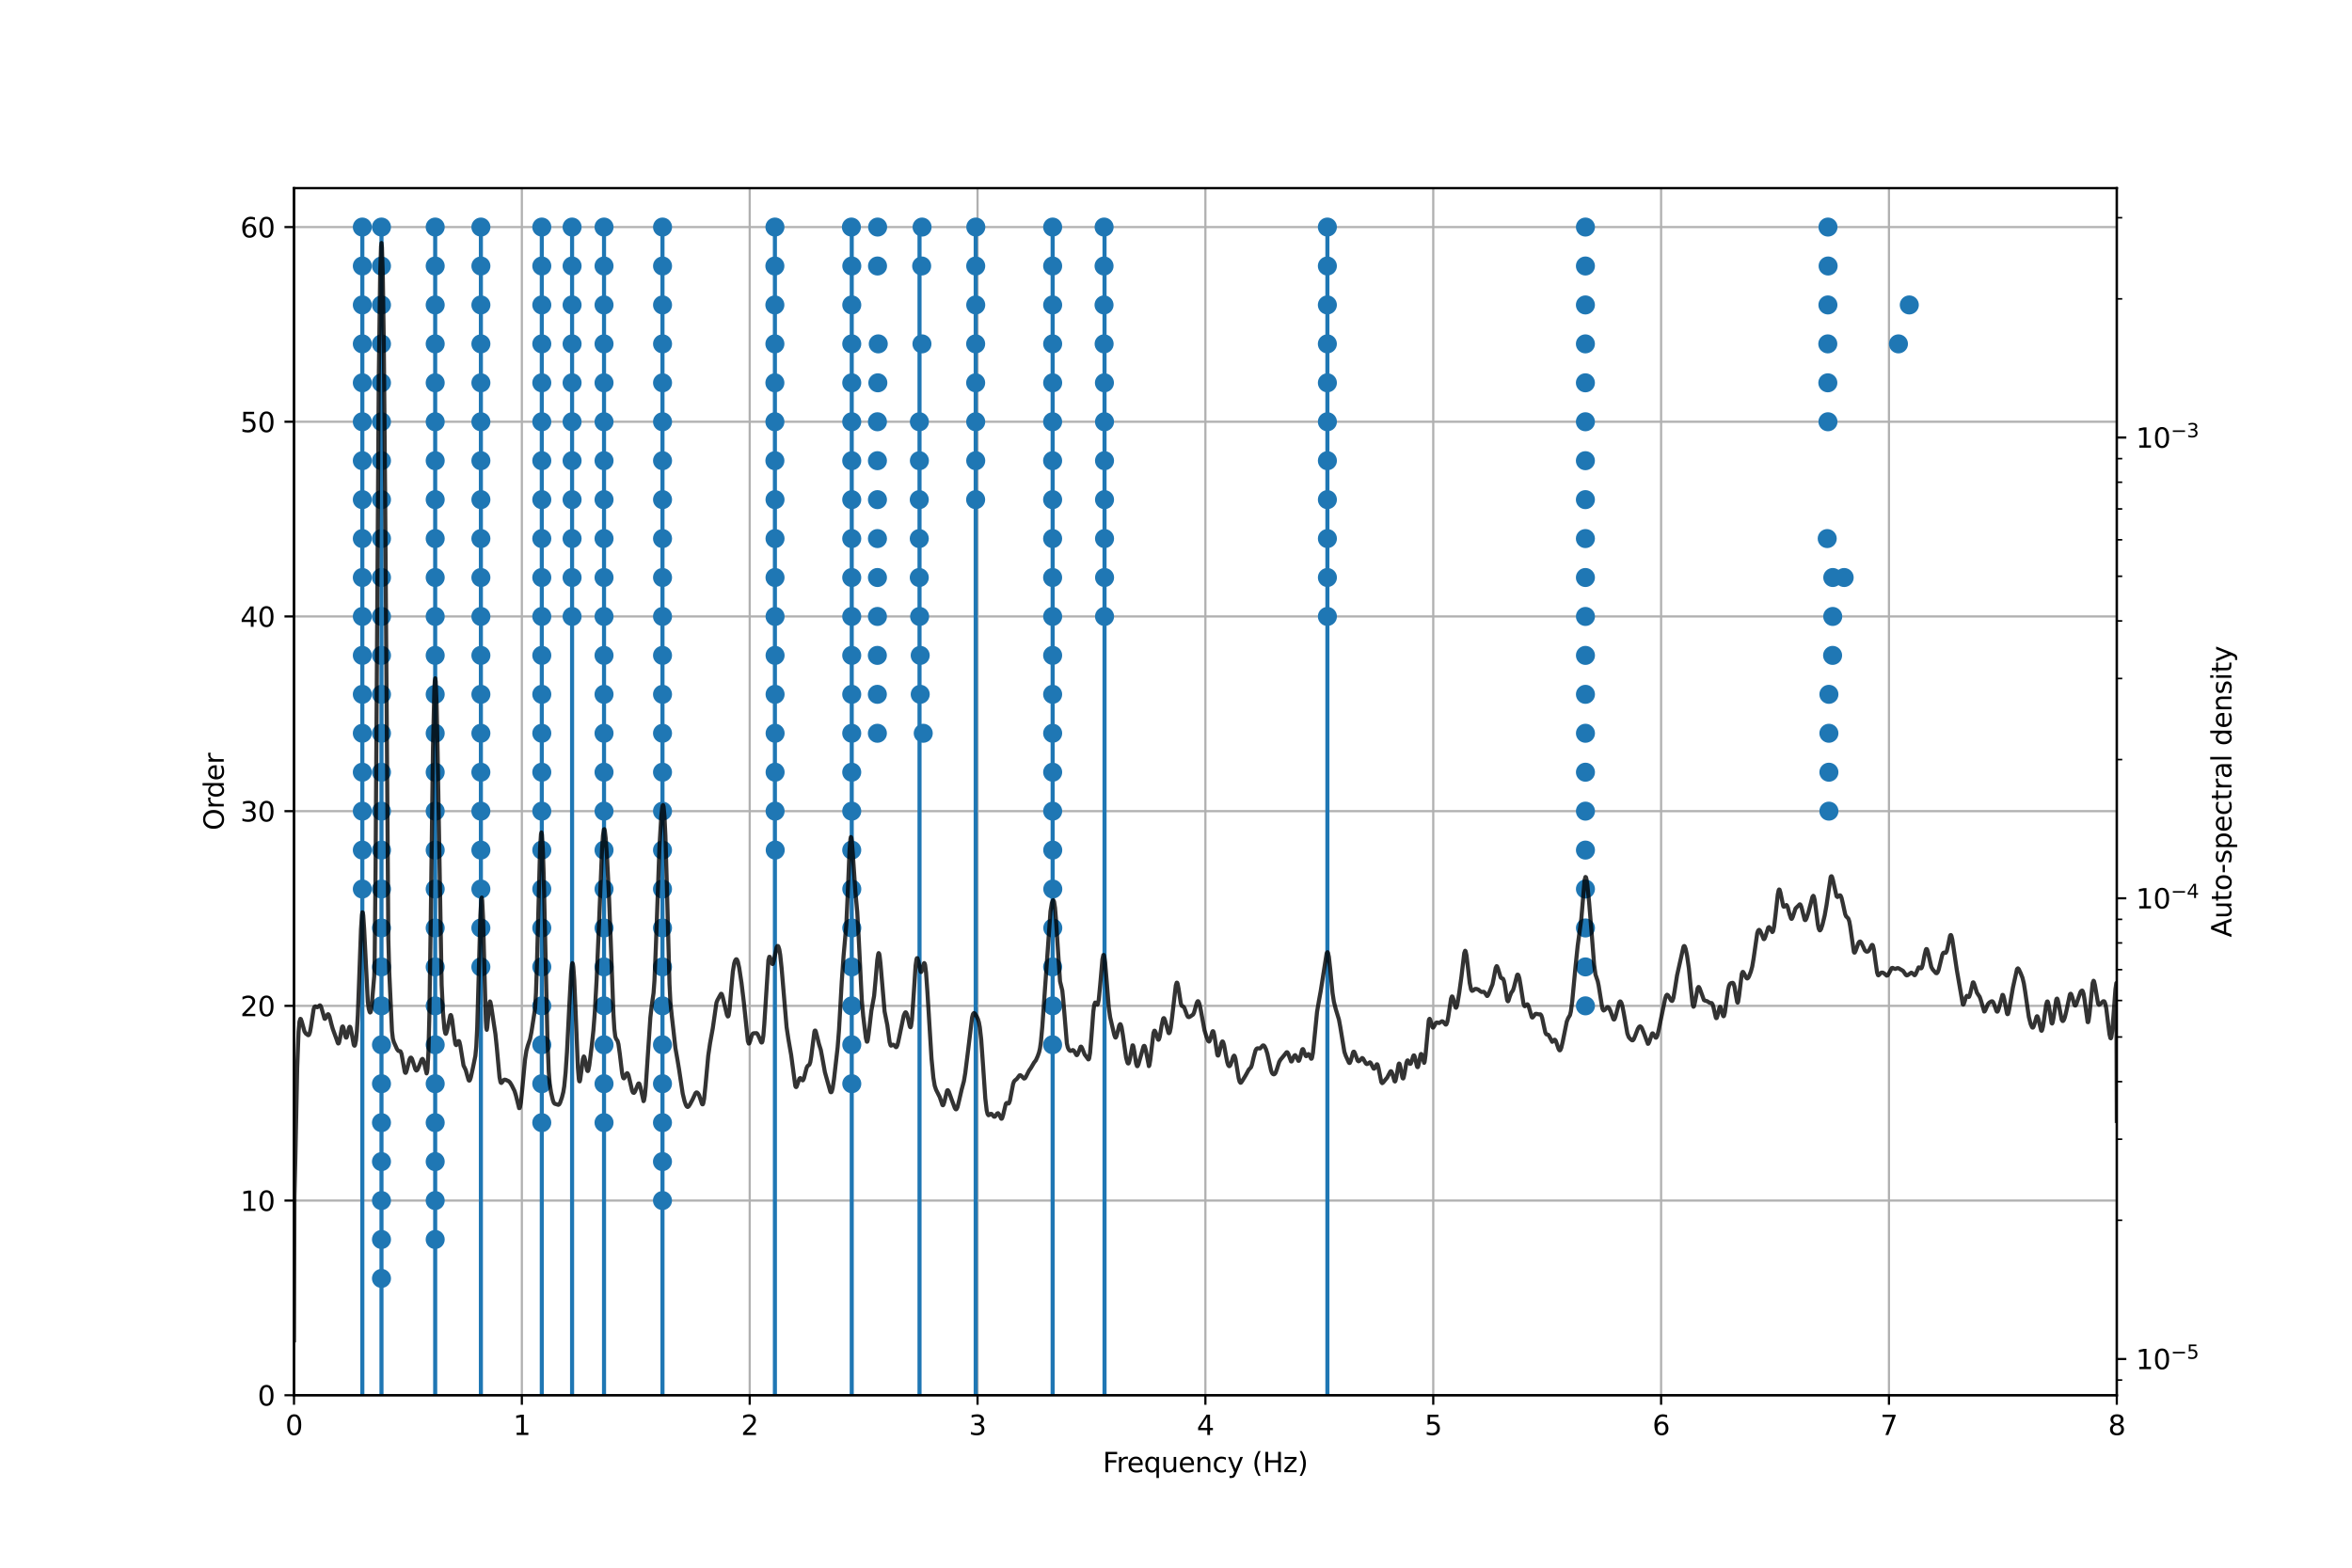 <?xml version="1.0" encoding="utf-8" standalone="no"?>
<!DOCTYPE svg PUBLIC "-//W3C//DTD SVG 1.1//EN"
  "http://www.w3.org/Graphics/SVG/1.1/DTD/svg11.dtd">
<svg xmlns:xlink="http://www.w3.org/1999/xlink" width="864pt" height="576pt" viewBox="0 0 864 576" xmlns="http://www.w3.org/2000/svg" version="1.1">
 <defs>
  <style type="text/css">*{stroke-linejoin: round; stroke-linecap: butt}</style>
 </defs>
 <g id="figure_1">
  <g id="patch_1">
   <path d="M 0 576 
L 864 576 
L 864 0 
L 0 0 
z
" style="fill: #ffffff"/>
  </g>
  <g id="axes_1">
   <g id="patch_2">
    <path d="M 108 512.64 
L 777.6 512.64 
L 777.6 69.12 
L 108 69.12 
z
" style="fill: #ffffff"/>
   </g>
   <g id="matplotlib.axis_1">
    <g id="xtick_1">
     <g id="line2d_1">
      <path d="M 108 512.64 
L 108 69.12 
" clip-path="url(#pe4b9f2e872)" style="fill: none; stroke: #b0b0b0; stroke-width: 0.8; stroke-linecap: square"/>
     </g>
     <g id="line2d_2">
      <defs>
       <path id="mf3bad05bb9" d="M 0 0 
L 0 3.5 
" style="stroke: #000000; stroke-width: 0.8"/>
      </defs>
      <g>
       <use xlink:href="#mf3bad05bb9" x="108" y="512.64" style="stroke: #000000; stroke-width: 0.8"/>
      </g>
     </g>
     <g id="text_1">
      <!-- 0 -->
      <g transform="translate(104.819 527.238) scale(0.1 -0.1)">
       <defs>
        <path id="DejaVuSans-30" d="M 2034 4250 
Q 1547 4250 1301 3770 
Q 1056 3291 1056 2328 
Q 1056 1369 1301 889 
Q 1547 409 2034 409 
Q 2525 409 2770 889 
Q 3016 1369 3016 2328 
Q 3016 3291 2770 3770 
Q 2525 4250 2034 4250 
z
M 2034 4750 
Q 2819 4750 3233 4129 
Q 3647 3509 3647 2328 
Q 3647 1150 3233 529 
Q 2819 -91 2034 -91 
Q 1250 -91 836 529 
Q 422 1150 422 2328 
Q 422 3509 836 4129 
Q 1250 4750 2034 4750 
z
" transform="scale(0.016)"/>
       </defs>
       <use xlink:href="#DejaVuSans-30"/>
      </g>
     </g>
    </g>
    <g id="xtick_2">
     <g id="line2d_3">
      <path d="M 191.7 512.64 
L 191.7 69.12 
" clip-path="url(#pe4b9f2e872)" style="fill: none; stroke: #b0b0b0; stroke-width: 0.8; stroke-linecap: square"/>
     </g>
     <g id="line2d_4">
      <g>
       <use xlink:href="#mf3bad05bb9" x="191.7" y="512.64" style="stroke: #000000; stroke-width: 0.8"/>
      </g>
     </g>
     <g id="text_2">
      <!-- 1 -->
      <g transform="translate(188.519 527.238) scale(0.1 -0.1)">
       <defs>
        <path id="DejaVuSans-31" d="M 794 531 
L 1825 531 
L 1825 4091 
L 703 3866 
L 703 4441 
L 1819 4666 
L 2450 4666 
L 2450 531 
L 3481 531 
L 3481 0 
L 794 0 
L 794 531 
z
" transform="scale(0.016)"/>
       </defs>
       <use xlink:href="#DejaVuSans-31"/>
      </g>
     </g>
    </g>
    <g id="xtick_3">
     <g id="line2d_5">
      <path d="M 275.4 512.64 
L 275.4 69.12 
" clip-path="url(#pe4b9f2e872)" style="fill: none; stroke: #b0b0b0; stroke-width: 0.8; stroke-linecap: square"/>
     </g>
     <g id="line2d_6">
      <g>
       <use xlink:href="#mf3bad05bb9" x="275.4" y="512.64" style="stroke: #000000; stroke-width: 0.8"/>
      </g>
     </g>
     <g id="text_3">
      <!-- 2 -->
      <g transform="translate(272.219 527.238) scale(0.1 -0.1)">
       <defs>
        <path id="DejaVuSans-32" d="M 1228 531 
L 3431 531 
L 3431 0 
L 469 0 
L 469 531 
Q 828 903 1448 1529 
Q 2069 2156 2228 2338 
Q 2531 2678 2651 2914 
Q 2772 3150 2772 3378 
Q 2772 3750 2511 3984 
Q 2250 4219 1831 4219 
Q 1534 4219 1204 4116 
Q 875 4013 500 3803 
L 500 4441 
Q 881 4594 1212 4672 
Q 1544 4750 1819 4750 
Q 2544 4750 2975 4387 
Q 3406 4025 3406 3419 
Q 3406 3131 3298 2873 
Q 3191 2616 2906 2266 
Q 2828 2175 2409 1742 
Q 1991 1309 1228 531 
z
" transform="scale(0.016)"/>
       </defs>
       <use xlink:href="#DejaVuSans-32"/>
      </g>
     </g>
    </g>
    <g id="xtick_4">
     <g id="line2d_7">
      <path d="M 359.1 512.64 
L 359.1 69.12 
" clip-path="url(#pe4b9f2e872)" style="fill: none; stroke: #b0b0b0; stroke-width: 0.8; stroke-linecap: square"/>
     </g>
     <g id="line2d_8">
      <g>
       <use xlink:href="#mf3bad05bb9" x="359.1" y="512.64" style="stroke: #000000; stroke-width: 0.8"/>
      </g>
     </g>
     <g id="text_4">
      <!-- 3 -->
      <g transform="translate(355.919 527.238) scale(0.1 -0.1)">
       <defs>
        <path id="DejaVuSans-33" d="M 2597 2516 
Q 3050 2419 3304 2112 
Q 3559 1806 3559 1356 
Q 3559 666 3084 287 
Q 2609 -91 1734 -91 
Q 1441 -91 1130 -33 
Q 819 25 488 141 
L 488 750 
Q 750 597 1062 519 
Q 1375 441 1716 441 
Q 2309 441 2620 675 
Q 2931 909 2931 1356 
Q 2931 1769 2642 2001 
Q 2353 2234 1838 2234 
L 1294 2234 
L 1294 2753 
L 1863 2753 
Q 2328 2753 2575 2939 
Q 2822 3125 2822 3475 
Q 2822 3834 2567 4026 
Q 2313 4219 1838 4219 
Q 1578 4219 1281 4162 
Q 984 4106 628 3988 
L 628 4550 
Q 988 4650 1302 4700 
Q 1616 4750 1894 4750 
Q 2613 4750 3031 4423 
Q 3450 4097 3450 3541 
Q 3450 3153 3228 2886 
Q 3006 2619 2597 2516 
z
" transform="scale(0.016)"/>
       </defs>
       <use xlink:href="#DejaVuSans-33"/>
      </g>
     </g>
    </g>
    <g id="xtick_5">
     <g id="line2d_9">
      <path d="M 442.8 512.64 
L 442.8 69.12 
" clip-path="url(#pe4b9f2e872)" style="fill: none; stroke: #b0b0b0; stroke-width: 0.8; stroke-linecap: square"/>
     </g>
     <g id="line2d_10">
      <g>
       <use xlink:href="#mf3bad05bb9" x="442.8" y="512.64" style="stroke: #000000; stroke-width: 0.8"/>
      </g>
     </g>
     <g id="text_5">
      <!-- 4 -->
      <g transform="translate(439.619 527.238) scale(0.1 -0.1)">
       <defs>
        <path id="DejaVuSans-34" d="M 2419 4116 
L 825 1625 
L 2419 1625 
L 2419 4116 
z
M 2253 4666 
L 3047 4666 
L 3047 1625 
L 3713 1625 
L 3713 1100 
L 3047 1100 
L 3047 0 
L 2419 0 
L 2419 1100 
L 313 1100 
L 313 1709 
L 2253 4666 
z
" transform="scale(0.016)"/>
       </defs>
       <use xlink:href="#DejaVuSans-34"/>
      </g>
     </g>
    </g>
    <g id="xtick_6">
     <g id="line2d_11">
      <path d="M 526.5 512.64 
L 526.5 69.12 
" clip-path="url(#pe4b9f2e872)" style="fill: none; stroke: #b0b0b0; stroke-width: 0.8; stroke-linecap: square"/>
     </g>
     <g id="line2d_12">
      <g>
       <use xlink:href="#mf3bad05bb9" x="526.5" y="512.64" style="stroke: #000000; stroke-width: 0.8"/>
      </g>
     </g>
     <g id="text_6">
      <!-- 5 -->
      <g transform="translate(523.319 527.238) scale(0.1 -0.1)">
       <defs>
        <path id="DejaVuSans-35" d="M 691 4666 
L 3169 4666 
L 3169 4134 
L 1269 4134 
L 1269 2991 
Q 1406 3038 1543 3061 
Q 1681 3084 1819 3084 
Q 2600 3084 3056 2656 
Q 3513 2228 3513 1497 
Q 3513 744 3044 326 
Q 2575 -91 1722 -91 
Q 1428 -91 1123 -41 
Q 819 9 494 109 
L 494 744 
Q 775 591 1075 516 
Q 1375 441 1709 441 
Q 2250 441 2565 725 
Q 2881 1009 2881 1497 
Q 2881 1984 2565 2268 
Q 2250 2553 1709 2553 
Q 1456 2553 1204 2497 
Q 953 2441 691 2322 
L 691 4666 
z
" transform="scale(0.016)"/>
       </defs>
       <use xlink:href="#DejaVuSans-35"/>
      </g>
     </g>
    </g>
    <g id="xtick_7">
     <g id="line2d_13">
      <path d="M 610.2 512.64 
L 610.2 69.12 
" clip-path="url(#pe4b9f2e872)" style="fill: none; stroke: #b0b0b0; stroke-width: 0.8; stroke-linecap: square"/>
     </g>
     <g id="line2d_14">
      <g>
       <use xlink:href="#mf3bad05bb9" x="610.2" y="512.64" style="stroke: #000000; stroke-width: 0.8"/>
      </g>
     </g>
     <g id="text_7">
      <!-- 6 -->
      <g transform="translate(607.019 527.238) scale(0.1 -0.1)">
       <defs>
        <path id="DejaVuSans-36" d="M 2113 2584 
Q 1688 2584 1439 2293 
Q 1191 2003 1191 1497 
Q 1191 994 1439 701 
Q 1688 409 2113 409 
Q 2538 409 2786 701 
Q 3034 994 3034 1497 
Q 3034 2003 2786 2293 
Q 2538 2584 2113 2584 
z
M 3366 4563 
L 3366 3988 
Q 3128 4100 2886 4159 
Q 2644 4219 2406 4219 
Q 1781 4219 1451 3797 
Q 1122 3375 1075 2522 
Q 1259 2794 1537 2939 
Q 1816 3084 2150 3084 
Q 2853 3084 3261 2657 
Q 3669 2231 3669 1497 
Q 3669 778 3244 343 
Q 2819 -91 2113 -91 
Q 1303 -91 875 529 
Q 447 1150 447 2328 
Q 447 3434 972 4092 
Q 1497 4750 2381 4750 
Q 2619 4750 2861 4703 
Q 3103 4656 3366 4563 
z
" transform="scale(0.016)"/>
       </defs>
       <use xlink:href="#DejaVuSans-36"/>
      </g>
     </g>
    </g>
    <g id="xtick_8">
     <g id="line2d_15">
      <path d="M 693.9 512.64 
L 693.9 69.12 
" clip-path="url(#pe4b9f2e872)" style="fill: none; stroke: #b0b0b0; stroke-width: 0.8; stroke-linecap: square"/>
     </g>
     <g id="line2d_16">
      <g>
       <use xlink:href="#mf3bad05bb9" x="693.9" y="512.64" style="stroke: #000000; stroke-width: 0.8"/>
      </g>
     </g>
     <g id="text_8">
      <!-- 7 -->
      <g transform="translate(690.719 527.238) scale(0.1 -0.1)">
       <defs>
        <path id="DejaVuSans-37" d="M 525 4666 
L 3525 4666 
L 3525 4397 
L 1831 0 
L 1172 0 
L 2766 4134 
L 525 4134 
L 525 4666 
z
" transform="scale(0.016)"/>
       </defs>
       <use xlink:href="#DejaVuSans-37"/>
      </g>
     </g>
    </g>
    <g id="xtick_9">
     <g id="line2d_17">
      <path d="M 777.6 512.64 
L 777.6 69.12 
" clip-path="url(#pe4b9f2e872)" style="fill: none; stroke: #b0b0b0; stroke-width: 0.8; stroke-linecap: square"/>
     </g>
     <g id="line2d_18">
      <g>
       <use xlink:href="#mf3bad05bb9" x="777.6" y="512.64" style="stroke: #000000; stroke-width: 0.8"/>
      </g>
     </g>
     <g id="text_9">
      <!-- 8 -->
      <g transform="translate(774.419 527.238) scale(0.1 -0.1)">
       <defs>
        <path id="DejaVuSans-38" d="M 2034 2216 
Q 1584 2216 1326 1975 
Q 1069 1734 1069 1313 
Q 1069 891 1326 650 
Q 1584 409 2034 409 
Q 2484 409 2743 651 
Q 3003 894 3003 1313 
Q 3003 1734 2745 1975 
Q 2488 2216 2034 2216 
z
M 1403 2484 
Q 997 2584 770 2862 
Q 544 3141 544 3541 
Q 544 4100 942 4425 
Q 1341 4750 2034 4750 
Q 2731 4750 3128 4425 
Q 3525 4100 3525 3541 
Q 3525 3141 3298 2862 
Q 3072 2584 2669 2484 
Q 3125 2378 3379 2068 
Q 3634 1759 3634 1313 
Q 3634 634 3220 271 
Q 2806 -91 2034 -91 
Q 1263 -91 848 271 
Q 434 634 434 1313 
Q 434 1759 690 2068 
Q 947 2378 1403 2484 
z
M 1172 3481 
Q 1172 3119 1398 2916 
Q 1625 2713 2034 2713 
Q 2441 2713 2670 2916 
Q 2900 3119 2900 3481 
Q 2900 3844 2670 4047 
Q 2441 4250 2034 4250 
Q 1625 4250 1398 4047 
Q 1172 3844 1172 3481 
z
" transform="scale(0.016)"/>
       </defs>
       <use xlink:href="#DejaVuSans-38"/>
      </g>
     </g>
    </g>
    <g id="text_10">
     <!-- Frequency (Hz) -->
     <g transform="translate(405.095 540.917) scale(0.1 -0.1)">
      <defs>
       <path id="DejaVuSans-46" d="M 628 4666 
L 3309 4666 
L 3309 4134 
L 1259 4134 
L 1259 2759 
L 3109 2759 
L 3109 2228 
L 1259 2228 
L 1259 0 
L 628 0 
L 628 4666 
z
" transform="scale(0.016)"/>
       <path id="DejaVuSans-72" d="M 2631 2963 
Q 2534 3019 2420 3045 
Q 2306 3072 2169 3072 
Q 1681 3072 1420 2755 
Q 1159 2438 1159 1844 
L 1159 0 
L 581 0 
L 581 3500 
L 1159 3500 
L 1159 2956 
Q 1341 3275 1631 3429 
Q 1922 3584 2338 3584 
Q 2397 3584 2469 3576 
Q 2541 3569 2628 3553 
L 2631 2963 
z
" transform="scale(0.016)"/>
       <path id="DejaVuSans-65" d="M 3597 1894 
L 3597 1613 
L 953 1613 
Q 991 1019 1311 708 
Q 1631 397 2203 397 
Q 2534 397 2845 478 
Q 3156 559 3463 722 
L 3463 178 
Q 3153 47 2828 -22 
Q 2503 -91 2169 -91 
Q 1331 -91 842 396 
Q 353 884 353 1716 
Q 353 2575 817 3079 
Q 1281 3584 2069 3584 
Q 2775 3584 3186 3129 
Q 3597 2675 3597 1894 
z
M 3022 2063 
Q 3016 2534 2758 2815 
Q 2500 3097 2075 3097 
Q 1594 3097 1305 2825 
Q 1016 2553 972 2059 
L 3022 2063 
z
" transform="scale(0.016)"/>
       <path id="DejaVuSans-71" d="M 947 1747 
Q 947 1113 1208 752 
Q 1469 391 1925 391 
Q 2381 391 2643 752 
Q 2906 1113 2906 1747 
Q 2906 2381 2643 2742 
Q 2381 3103 1925 3103 
Q 1469 3103 1208 2742 
Q 947 2381 947 1747 
z
M 2906 525 
Q 2725 213 2448 61 
Q 2172 -91 1784 -91 
Q 1150 -91 751 415 
Q 353 922 353 1747 
Q 353 2572 751 3078 
Q 1150 3584 1784 3584 
Q 2172 3584 2448 3432 
Q 2725 3281 2906 2969 
L 2906 3500 
L 3481 3500 
L 3481 -1331 
L 2906 -1331 
L 2906 525 
z
" transform="scale(0.016)"/>
       <path id="DejaVuSans-75" d="M 544 1381 
L 544 3500 
L 1119 3500 
L 1119 1403 
Q 1119 906 1312 657 
Q 1506 409 1894 409 
Q 2359 409 2629 706 
Q 2900 1003 2900 1516 
L 2900 3500 
L 3475 3500 
L 3475 0 
L 2900 0 
L 2900 538 
Q 2691 219 2414 64 
Q 2138 -91 1772 -91 
Q 1169 -91 856 284 
Q 544 659 544 1381 
z
M 1991 3584 
L 1991 3584 
z
" transform="scale(0.016)"/>
       <path id="DejaVuSans-6e" d="M 3513 2113 
L 3513 0 
L 2938 0 
L 2938 2094 
Q 2938 2591 2744 2837 
Q 2550 3084 2163 3084 
Q 1697 3084 1428 2787 
Q 1159 2491 1159 1978 
L 1159 0 
L 581 0 
L 581 3500 
L 1159 3500 
L 1159 2956 
Q 1366 3272 1645 3428 
Q 1925 3584 2291 3584 
Q 2894 3584 3203 3211 
Q 3513 2838 3513 2113 
z
" transform="scale(0.016)"/>
       <path id="DejaVuSans-63" d="M 3122 3366 
L 3122 2828 
Q 2878 2963 2633 3030 
Q 2388 3097 2138 3097 
Q 1578 3097 1268 2742 
Q 959 2388 959 1747 
Q 959 1106 1268 751 
Q 1578 397 2138 397 
Q 2388 397 2633 464 
Q 2878 531 3122 666 
L 3122 134 
Q 2881 22 2623 -34 
Q 2366 -91 2075 -91 
Q 1284 -91 818 406 
Q 353 903 353 1747 
Q 353 2603 823 3093 
Q 1294 3584 2113 3584 
Q 2378 3584 2631 3529 
Q 2884 3475 3122 3366 
z
" transform="scale(0.016)"/>
       <path id="DejaVuSans-79" d="M 2059 -325 
Q 1816 -950 1584 -1140 
Q 1353 -1331 966 -1331 
L 506 -1331 
L 506 -850 
L 844 -850 
Q 1081 -850 1212 -737 
Q 1344 -625 1503 -206 
L 1606 56 
L 191 3500 
L 800 3500 
L 1894 763 
L 2988 3500 
L 3597 3500 
L 2059 -325 
z
" transform="scale(0.016)"/>
       <path id="DejaVuSans-20" transform="scale(0.016)"/>
       <path id="DejaVuSans-28" d="M 1984 4856 
Q 1566 4138 1362 3434 
Q 1159 2731 1159 2009 
Q 1159 1288 1364 580 
Q 1569 -128 1984 -844 
L 1484 -844 
Q 1016 -109 783 600 
Q 550 1309 550 2009 
Q 550 2706 781 3412 
Q 1013 4119 1484 4856 
L 1984 4856 
z
" transform="scale(0.016)"/>
       <path id="DejaVuSans-48" d="M 628 4666 
L 1259 4666 
L 1259 2753 
L 3553 2753 
L 3553 4666 
L 4184 4666 
L 4184 0 
L 3553 0 
L 3553 2222 
L 1259 2222 
L 1259 0 
L 628 0 
L 628 4666 
z
" transform="scale(0.016)"/>
       <path id="DejaVuSans-7a" d="M 353 3500 
L 3084 3500 
L 3084 2975 
L 922 459 
L 3084 459 
L 3084 0 
L 275 0 
L 275 525 
L 2438 3041 
L 353 3041 
L 353 3500 
z
" transform="scale(0.016)"/>
       <path id="DejaVuSans-29" d="M 513 4856 
L 1013 4856 
Q 1481 4119 1714 3412 
Q 1947 2706 1947 2009 
Q 1947 1309 1714 600 
Q 1481 -109 1013 -844 
L 513 -844 
Q 928 -128 1133 580 
Q 1338 1288 1338 2009 
Q 1338 2731 1133 3434 
Q 928 4138 513 4856 
z
" transform="scale(0.016)"/>
      </defs>
      <use xlink:href="#DejaVuSans-46"/>
      <use xlink:href="#DejaVuSans-72" x="50.27"/>
      <use xlink:href="#DejaVuSans-65" x="89.133"/>
      <use xlink:href="#DejaVuSans-71" x="150.656"/>
      <use xlink:href="#DejaVuSans-75" x="214.133"/>
      <use xlink:href="#DejaVuSans-65" x="277.512"/>
      <use xlink:href="#DejaVuSans-6e" x="339.035"/>
      <use xlink:href="#DejaVuSans-63" x="402.414"/>
      <use xlink:href="#DejaVuSans-79" x="457.395"/>
      <use xlink:href="#DejaVuSans-20" x="516.574"/>
      <use xlink:href="#DejaVuSans-28" x="548.361"/>
      <use xlink:href="#DejaVuSans-48" x="587.375"/>
      <use xlink:href="#DejaVuSans-7a" x="662.57"/>
      <use xlink:href="#DejaVuSans-29" x="715.061"/>
     </g>
    </g>
   </g>
   <g id="matplotlib.axis_2">
    <g id="ytick_1">
     <g id="line2d_19">
      <path d="M 108 512.64 
L 777.6 512.64 
" clip-path="url(#pe4b9f2e872)" style="fill: none; stroke: #b0b0b0; stroke-width: 0.8; stroke-linecap: square"/>
     </g>
     <g id="line2d_20">
      <defs>
       <path id="md467323089" d="M 0 0 
L -3.5 0 
" style="stroke: #000000; stroke-width: 0.8"/>
      </defs>
      <g>
       <use xlink:href="#md467323089" x="108" y="512.64" style="stroke: #000000; stroke-width: 0.8"/>
      </g>
     </g>
     <g id="text_11">
      <!-- 0 -->
      <g transform="translate(94.638 516.439) scale(0.1 -0.1)">
       <use xlink:href="#DejaVuSans-30"/>
      </g>
     </g>
    </g>
    <g id="ytick_2">
     <g id="line2d_21">
      <path d="M 108 441.105 
L 777.6 441.105 
" clip-path="url(#pe4b9f2e872)" style="fill: none; stroke: #b0b0b0; stroke-width: 0.8; stroke-linecap: square"/>
     </g>
     <g id="line2d_22">
      <g>
       <use xlink:href="#md467323089" x="108" y="441.105" style="stroke: #000000; stroke-width: 0.8"/>
      </g>
     </g>
     <g id="text_12">
      <!-- 10 -->
      <g transform="translate(88.275 444.904) scale(0.1 -0.1)">
       <use xlink:href="#DejaVuSans-31"/>
       <use xlink:href="#DejaVuSans-30" x="63.623"/>
      </g>
     </g>
    </g>
    <g id="ytick_3">
     <g id="line2d_23">
      <path d="M 108 369.569 
L 777.6 369.569 
" clip-path="url(#pe4b9f2e872)" style="fill: none; stroke: #b0b0b0; stroke-width: 0.8; stroke-linecap: square"/>
     </g>
     <g id="line2d_24">
      <g>
       <use xlink:href="#md467323089" x="108" y="369.569" style="stroke: #000000; stroke-width: 0.8"/>
      </g>
     </g>
     <g id="text_13">
      <!-- 20 -->
      <g transform="translate(88.275 373.368) scale(0.1 -0.1)">
       <use xlink:href="#DejaVuSans-32"/>
       <use xlink:href="#DejaVuSans-30" x="63.623"/>
      </g>
     </g>
    </g>
    <g id="ytick_4">
     <g id="line2d_25">
      <path d="M 108 298.034 
L 777.6 298.034 
" clip-path="url(#pe4b9f2e872)" style="fill: none; stroke: #b0b0b0; stroke-width: 0.8; stroke-linecap: square"/>
     </g>
     <g id="line2d_26">
      <g>
       <use xlink:href="#md467323089" x="108" y="298.034" style="stroke: #000000; stroke-width: 0.8"/>
      </g>
     </g>
     <g id="text_14">
      <!-- 30 -->
      <g transform="translate(88.275 301.833) scale(0.1 -0.1)">
       <use xlink:href="#DejaVuSans-33"/>
       <use xlink:href="#DejaVuSans-30" x="63.623"/>
      </g>
     </g>
    </g>
    <g id="ytick_5">
     <g id="line2d_27">
      <path d="M 108 226.498 
L 777.6 226.498 
" clip-path="url(#pe4b9f2e872)" style="fill: none; stroke: #b0b0b0; stroke-width: 0.8; stroke-linecap: square"/>
     </g>
     <g id="line2d_28">
      <g>
       <use xlink:href="#md467323089" x="108" y="226.498" style="stroke: #000000; stroke-width: 0.8"/>
      </g>
     </g>
     <g id="text_15">
      <!-- 40 -->
      <g transform="translate(88.275 230.297) scale(0.1 -0.1)">
       <use xlink:href="#DejaVuSans-34"/>
       <use xlink:href="#DejaVuSans-30" x="63.623"/>
      </g>
     </g>
    </g>
    <g id="ytick_6">
     <g id="line2d_29">
      <path d="M 108 154.963 
L 777.6 154.963 
" clip-path="url(#pe4b9f2e872)" style="fill: none; stroke: #b0b0b0; stroke-width: 0.8; stroke-linecap: square"/>
     </g>
     <g id="line2d_30">
      <g>
       <use xlink:href="#md467323089" x="108" y="154.963" style="stroke: #000000; stroke-width: 0.8"/>
      </g>
     </g>
     <g id="text_16">
      <!-- 50 -->
      <g transform="translate(88.275 158.762) scale(0.1 -0.1)">
       <use xlink:href="#DejaVuSans-35"/>
       <use xlink:href="#DejaVuSans-30" x="63.623"/>
      </g>
     </g>
    </g>
    <g id="ytick_7">
     <g id="line2d_31">
      <path d="M 108 83.427 
L 777.6 83.427 
" clip-path="url(#pe4b9f2e872)" style="fill: none; stroke: #b0b0b0; stroke-width: 0.8; stroke-linecap: square"/>
     </g>
     <g id="line2d_32">
      <g>
       <use xlink:href="#md467323089" x="108" y="83.427" style="stroke: #000000; stroke-width: 0.8"/>
      </g>
     </g>
     <g id="text_17">
      <!-- 60 -->
      <g transform="translate(88.275 87.226) scale(0.1 -0.1)">
       <use xlink:href="#DejaVuSans-36"/>
       <use xlink:href="#DejaVuSans-30" x="63.623"/>
      </g>
     </g>
    </g>
    <g id="text_18">
     <!-- Order -->
     <g transform="translate(82.195 305.09) rotate(-90) scale(0.1 -0.1)">
      <defs>
       <path id="DejaVuSans-4f" d="M 2522 4238 
Q 1834 4238 1429 3725 
Q 1025 3213 1025 2328 
Q 1025 1447 1429 934 
Q 1834 422 2522 422 
Q 3209 422 3611 934 
Q 4013 1447 4013 2328 
Q 4013 3213 3611 3725 
Q 3209 4238 2522 4238 
z
M 2522 4750 
Q 3503 4750 4090 4092 
Q 4678 3434 4678 2328 
Q 4678 1225 4090 567 
Q 3503 -91 2522 -91 
Q 1538 -91 948 565 
Q 359 1222 359 2328 
Q 359 3434 948 4092 
Q 1538 4750 2522 4750 
z
" transform="scale(0.016)"/>
       <path id="DejaVuSans-64" d="M 2906 2969 
L 2906 4863 
L 3481 4863 
L 3481 0 
L 2906 0 
L 2906 525 
Q 2725 213 2448 61 
Q 2172 -91 1784 -91 
Q 1150 -91 751 415 
Q 353 922 353 1747 
Q 353 2572 751 3078 
Q 1150 3584 1784 3584 
Q 2172 3584 2448 3432 
Q 2725 3281 2906 2969 
z
M 947 1747 
Q 947 1113 1208 752 
Q 1469 391 1925 391 
Q 2381 391 2643 752 
Q 2906 1113 2906 1747 
Q 2906 2381 2643 2742 
Q 2381 3103 1925 3103 
Q 1469 3103 1208 2742 
Q 947 2381 947 1747 
z
" transform="scale(0.016)"/>
      </defs>
      <use xlink:href="#DejaVuSans-4f"/>
      <use xlink:href="#DejaVuSans-72" x="78.711"/>
      <use xlink:href="#DejaVuSans-64" x="118.074"/>
      <use xlink:href="#DejaVuSans-65" x="181.551"/>
      <use xlink:href="#DejaVuSans-72" x="243.074"/>
     </g>
    </g>
   </g>
   <g id="line2d_33">
    <defs>
     <path id="m726eb76c68" d="M 0 3 
C 0.796 3 1.559 2.684 2.121 2.121 
C 2.684 1.559 3 0.796 3 0 
C 3 -0.796 2.684 -1.559 2.121 -2.121 
C 1.559 -2.684 0.796 -3 0 -3 
C -0.796 -3 -1.559 -2.684 -2.121 -2.121 
C -2.684 -1.559 -3 -0.796 -3 0 
C -3 0.796 -2.684 1.559 -2.121 2.121 
C -1.559 2.684 -0.796 3 0 3 
z
" style="stroke: #1f77b4"/>
    </defs>
    <g clip-path="url(#pe4b9f2e872)">
     <use xlink:href="#m726eb76c68" x="140.135" y="469.719" style="fill: #1f77b4; stroke: #1f77b4"/>
     <use xlink:href="#m726eb76c68" x="140.135" y="455.412" style="fill: #1f77b4; stroke: #1f77b4"/>
     <use xlink:href="#m726eb76c68" x="159.867" y="455.412" style="fill: #1f77b4; stroke: #1f77b4"/>
     <use xlink:href="#m726eb76c68" x="140.135" y="441.105" style="fill: #1f77b4; stroke: #1f77b4"/>
     <use xlink:href="#m726eb76c68" x="159.867" y="441.105" style="fill: #1f77b4; stroke: #1f77b4"/>
     <use xlink:href="#m726eb76c68" x="243.36" y="441.105" style="fill: #1f77b4; stroke: #1f77b4"/>
     <use xlink:href="#m726eb76c68" x="140.135" y="426.797" style="fill: #1f77b4; stroke: #1f77b4"/>
     <use xlink:href="#m726eb76c68" x="159.867" y="426.797" style="fill: #1f77b4; stroke: #1f77b4"/>
     <use xlink:href="#m726eb76c68" x="243.358" y="426.797" style="fill: #1f77b4; stroke: #1f77b4"/>
     <use xlink:href="#m726eb76c68" x="140.135" y="412.49" style="fill: #1f77b4; stroke: #1f77b4"/>
     <use xlink:href="#m726eb76c68" x="159.867" y="412.49" style="fill: #1f77b4; stroke: #1f77b4"/>
     <use xlink:href="#m726eb76c68" x="199.022" y="412.49" style="fill: #1f77b4; stroke: #1f77b4"/>
     <use xlink:href="#m726eb76c68" x="221.889" y="412.49" style="fill: #1f77b4; stroke: #1f77b4"/>
     <use xlink:href="#m726eb76c68" x="243.359" y="412.49" style="fill: #1f77b4; stroke: #1f77b4"/>
     <use xlink:href="#m726eb76c68" x="140.135" y="398.183" style="fill: #1f77b4; stroke: #1f77b4"/>
     <use xlink:href="#m726eb76c68" x="159.867" y="398.183" style="fill: #1f77b4; stroke: #1f77b4"/>
     <use xlink:href="#m726eb76c68" x="199.021" y="398.183" style="fill: #1f77b4; stroke: #1f77b4"/>
     <use xlink:href="#m726eb76c68" x="221.889" y="398.183" style="fill: #1f77b4; stroke: #1f77b4"/>
     <use xlink:href="#m726eb76c68" x="243.36" y="398.183" style="fill: #1f77b4; stroke: #1f77b4"/>
     <use xlink:href="#m726eb76c68" x="312.9" y="398.183" style="fill: #1f77b4; stroke: #1f77b4"/>
     <use xlink:href="#m726eb76c68" x="140.135" y="383.876" style="fill: #1f77b4; stroke: #1f77b4"/>
     <use xlink:href="#m726eb76c68" x="159.867" y="383.876" style="fill: #1f77b4; stroke: #1f77b4"/>
     <use xlink:href="#m726eb76c68" x="199.028" y="383.876" style="fill: #1f77b4; stroke: #1f77b4"/>
     <use xlink:href="#m726eb76c68" x="221.89" y="383.876" style="fill: #1f77b4; stroke: #1f77b4"/>
     <use xlink:href="#m726eb76c68" x="243.36" y="383.876" style="fill: #1f77b4; stroke: #1f77b4"/>
     <use xlink:href="#m726eb76c68" x="312.901" y="383.876" style="fill: #1f77b4; stroke: #1f77b4"/>
     <use xlink:href="#m726eb76c68" x="386.663" y="383.876" style="fill: #1f77b4; stroke: #1f77b4"/>
     <use xlink:href="#m726eb76c68" x="140.135" y="369.569" style="fill: #1f77b4; stroke: #1f77b4"/>
     <use xlink:href="#m726eb76c68" x="159.867" y="369.569" style="fill: #1f77b4; stroke: #1f77b4"/>
     <use xlink:href="#m726eb76c68" x="199.027" y="369.569" style="fill: #1f77b4; stroke: #1f77b4"/>
     <use xlink:href="#m726eb76c68" x="221.889" y="369.569" style="fill: #1f77b4; stroke: #1f77b4"/>
     <use xlink:href="#m726eb76c68" x="243.36" y="369.569" style="fill: #1f77b4; stroke: #1f77b4"/>
     <use xlink:href="#m726eb76c68" x="312.902" y="369.569" style="fill: #1f77b4; stroke: #1f77b4"/>
     <use xlink:href="#m726eb76c68" x="386.686" y="369.569" style="fill: #1f77b4; stroke: #1f77b4"/>
     <use xlink:href="#m726eb76c68" x="582.406" y="369.569" style="fill: #1f77b4; stroke: #1f77b4"/>
     <use xlink:href="#m726eb76c68" x="140.135" y="355.262" style="fill: #1f77b4; stroke: #1f77b4"/>
     <use xlink:href="#m726eb76c68" x="159.867" y="355.262" style="fill: #1f77b4; stroke: #1f77b4"/>
     <use xlink:href="#m726eb76c68" x="176.645" y="355.262" style="fill: #1f77b4; stroke: #1f77b4"/>
     <use xlink:href="#m726eb76c68" x="199.027" y="355.262" style="fill: #1f77b4; stroke: #1f77b4"/>
     <use xlink:href="#m726eb76c68" x="221.889" y="355.262" style="fill: #1f77b4; stroke: #1f77b4"/>
     <use xlink:href="#m726eb76c68" x="243.36" y="355.262" style="fill: #1f77b4; stroke: #1f77b4"/>
     <use xlink:href="#m726eb76c68" x="312.902" y="355.262" style="fill: #1f77b4; stroke: #1f77b4"/>
     <use xlink:href="#m726eb76c68" x="386.686" y="355.262" style="fill: #1f77b4; stroke: #1f77b4"/>
     <use xlink:href="#m726eb76c68" x="582.406" y="355.262" style="fill: #1f77b4; stroke: #1f77b4"/>
     <use xlink:href="#m726eb76c68" x="140.135" y="340.955" style="fill: #1f77b4; stroke: #1f77b4"/>
     <use xlink:href="#m726eb76c68" x="159.867" y="340.955" style="fill: #1f77b4; stroke: #1f77b4"/>
     <use xlink:href="#m726eb76c68" x="176.646" y="340.955" style="fill: #1f77b4; stroke: #1f77b4"/>
     <use xlink:href="#m726eb76c68" x="199.028" y="340.955" style="fill: #1f77b4; stroke: #1f77b4"/>
     <use xlink:href="#m726eb76c68" x="221.886" y="340.955" style="fill: #1f77b4; stroke: #1f77b4"/>
     <use xlink:href="#m726eb76c68" x="243.365" y="340.955" style="fill: #1f77b4; stroke: #1f77b4"/>
     <use xlink:href="#m726eb76c68" x="312.905" y="340.955" style="fill: #1f77b4; stroke: #1f77b4"/>
     <use xlink:href="#m726eb76c68" x="386.737" y="340.955" style="fill: #1f77b4; stroke: #1f77b4"/>
     <use xlink:href="#m726eb76c68" x="582.41" y="340.955" style="fill: #1f77b4; stroke: #1f77b4"/>
     <use xlink:href="#m726eb76c68" x="133.1" y="326.648" style="fill: #1f77b4; stroke: #1f77b4"/>
     <use xlink:href="#m726eb76c68" x="140.135" y="326.648" style="fill: #1f77b4; stroke: #1f77b4"/>
     <use xlink:href="#m726eb76c68" x="159.867" y="326.648" style="fill: #1f77b4; stroke: #1f77b4"/>
     <use xlink:href="#m726eb76c68" x="176.646" y="326.648" style="fill: #1f77b4; stroke: #1f77b4"/>
     <use xlink:href="#m726eb76c68" x="199.027" y="326.648" style="fill: #1f77b4; stroke: #1f77b4"/>
     <use xlink:href="#m726eb76c68" x="221.887" y="326.648" style="fill: #1f77b4; stroke: #1f77b4"/>
     <use xlink:href="#m726eb76c68" x="243.365" y="326.648" style="fill: #1f77b4; stroke: #1f77b4"/>
     <use xlink:href="#m726eb76c68" x="312.905" y="326.648" style="fill: #1f77b4; stroke: #1f77b4"/>
     <use xlink:href="#m726eb76c68" x="386.737" y="326.648" style="fill: #1f77b4; stroke: #1f77b4"/>
     <use xlink:href="#m726eb76c68" x="582.408" y="326.648" style="fill: #1f77b4; stroke: #1f77b4"/>
     <use xlink:href="#m726eb76c68" x="133.099" y="312.341" style="fill: #1f77b4; stroke: #1f77b4"/>
     <use xlink:href="#m726eb76c68" x="140.135" y="312.341" style="fill: #1f77b4; stroke: #1f77b4"/>
     <use xlink:href="#m726eb76c68" x="159.867" y="312.341" style="fill: #1f77b4; stroke: #1f77b4"/>
     <use xlink:href="#m726eb76c68" x="176.646" y="312.341" style="fill: #1f77b4; stroke: #1f77b4"/>
     <use xlink:href="#m726eb76c68" x="199.028" y="312.341" style="fill: #1f77b4; stroke: #1f77b4"/>
     <use xlink:href="#m726eb76c68" x="221.887" y="312.341" style="fill: #1f77b4; stroke: #1f77b4"/>
     <use xlink:href="#m726eb76c68" x="243.37" y="312.341" style="fill: #1f77b4; stroke: #1f77b4"/>
     <use xlink:href="#m726eb76c68" x="284.776" y="312.341" style="fill: #1f77b4; stroke: #1f77b4"/>
     <use xlink:href="#m726eb76c68" x="312.884" y="312.341" style="fill: #1f77b4; stroke: #1f77b4"/>
     <use xlink:href="#m726eb76c68" x="386.72" y="312.341" style="fill: #1f77b4; stroke: #1f77b4"/>
     <use xlink:href="#m726eb76c68" x="582.408" y="312.341" style="fill: #1f77b4; stroke: #1f77b4"/>
     <use xlink:href="#m726eb76c68" x="133.099" y="298.034" style="fill: #1f77b4; stroke: #1f77b4"/>
     <use xlink:href="#m726eb76c68" x="140.135" y="298.034" style="fill: #1f77b4; stroke: #1f77b4"/>
     <use xlink:href="#m726eb76c68" x="159.867" y="298.034" style="fill: #1f77b4; stroke: #1f77b4"/>
     <use xlink:href="#m726eb76c68" x="176.645" y="298.034" style="fill: #1f77b4; stroke: #1f77b4"/>
     <use xlink:href="#m726eb76c68" x="199.028" y="298.034" style="fill: #1f77b4; stroke: #1f77b4"/>
     <use xlink:href="#m726eb76c68" x="221.887" y="298.034" style="fill: #1f77b4; stroke: #1f77b4"/>
     <use xlink:href="#m726eb76c68" x="243.374" y="298.034" style="fill: #1f77b4; stroke: #1f77b4"/>
     <use xlink:href="#m726eb76c68" x="284.728" y="298.034" style="fill: #1f77b4; stroke: #1f77b4"/>
     <use xlink:href="#m726eb76c68" x="312.883" y="298.034" style="fill: #1f77b4; stroke: #1f77b4"/>
     <use xlink:href="#m726eb76c68" x="386.692" y="298.034" style="fill: #1f77b4; stroke: #1f77b4"/>
     <use xlink:href="#m726eb76c68" x="582.408" y="298.034" style="fill: #1f77b4; stroke: #1f77b4"/>
     <use xlink:href="#m726eb76c68" x="671.841" y="298.034" style="fill: #1f77b4; stroke: #1f77b4"/>
     <use xlink:href="#m726eb76c68" x="133.1" y="283.726" style="fill: #1f77b4; stroke: #1f77b4"/>
     <use xlink:href="#m726eb76c68" x="140.135" y="283.726" style="fill: #1f77b4; stroke: #1f77b4"/>
     <use xlink:href="#m726eb76c68" x="159.867" y="283.726" style="fill: #1f77b4; stroke: #1f77b4"/>
     <use xlink:href="#m726eb76c68" x="176.645" y="283.726" style="fill: #1f77b4; stroke: #1f77b4"/>
     <use xlink:href="#m726eb76c68" x="199.028" y="283.726" style="fill: #1f77b4; stroke: #1f77b4"/>
     <use xlink:href="#m726eb76c68" x="221.888" y="283.726" style="fill: #1f77b4; stroke: #1f77b4"/>
     <use xlink:href="#m726eb76c68" x="243.374" y="283.726" style="fill: #1f77b4; stroke: #1f77b4"/>
     <use xlink:href="#m726eb76c68" x="284.733" y="283.726" style="fill: #1f77b4; stroke: #1f77b4"/>
     <use xlink:href="#m726eb76c68" x="312.883" y="283.726" style="fill: #1f77b4; stroke: #1f77b4"/>
     <use xlink:href="#m726eb76c68" x="386.693" y="283.726" style="fill: #1f77b4; stroke: #1f77b4"/>
     <use xlink:href="#m726eb76c68" x="582.408" y="283.726" style="fill: #1f77b4; stroke: #1f77b4"/>
     <use xlink:href="#m726eb76c68" x="671.842" y="283.726" style="fill: #1f77b4; stroke: #1f77b4"/>
     <use xlink:href="#m726eb76c68" x="133.1" y="269.419" style="fill: #1f77b4; stroke: #1f77b4"/>
     <use xlink:href="#m726eb76c68" x="140.135" y="269.419" style="fill: #1f77b4; stroke: #1f77b4"/>
     <use xlink:href="#m726eb76c68" x="159.867" y="269.419" style="fill: #1f77b4; stroke: #1f77b4"/>
     <use xlink:href="#m726eb76c68" x="176.653" y="269.419" style="fill: #1f77b4; stroke: #1f77b4"/>
     <use xlink:href="#m726eb76c68" x="199.028" y="269.419" style="fill: #1f77b4; stroke: #1f77b4"/>
     <use xlink:href="#m726eb76c68" x="221.888" y="269.419" style="fill: #1f77b4; stroke: #1f77b4"/>
     <use xlink:href="#m726eb76c68" x="243.374" y="269.419" style="fill: #1f77b4; stroke: #1f77b4"/>
     <use xlink:href="#m726eb76c68" x="284.734" y="269.419" style="fill: #1f77b4; stroke: #1f77b4"/>
     <use xlink:href="#m726eb76c68" x="312.883" y="269.419" style="fill: #1f77b4; stroke: #1f77b4"/>
     <use xlink:href="#m726eb76c68" x="322.304" y="269.419" style="fill: #1f77b4; stroke: #1f77b4"/>
     <use xlink:href="#m726eb76c68" x="339.149" y="269.419" style="fill: #1f77b4; stroke: #1f77b4"/>
     <use xlink:href="#m726eb76c68" x="386.692" y="269.419" style="fill: #1f77b4; stroke: #1f77b4"/>
     <use xlink:href="#m726eb76c68" x="582.41" y="269.419" style="fill: #1f77b4; stroke: #1f77b4"/>
     <use xlink:href="#m726eb76c68" x="671.841" y="269.419" style="fill: #1f77b4; stroke: #1f77b4"/>
     <use xlink:href="#m726eb76c68" x="133.1" y="255.112" style="fill: #1f77b4; stroke: #1f77b4"/>
     <use xlink:href="#m726eb76c68" x="140.135" y="255.112" style="fill: #1f77b4; stroke: #1f77b4"/>
     <use xlink:href="#m726eb76c68" x="159.867" y="255.112" style="fill: #1f77b4; stroke: #1f77b4"/>
     <use xlink:href="#m726eb76c68" x="176.654" y="255.112" style="fill: #1f77b4; stroke: #1f77b4"/>
     <use xlink:href="#m726eb76c68" x="199.028" y="255.112" style="fill: #1f77b4; stroke: #1f77b4"/>
     <use xlink:href="#m726eb76c68" x="221.888" y="255.112" style="fill: #1f77b4; stroke: #1f77b4"/>
     <use xlink:href="#m726eb76c68" x="243.375" y="255.112" style="fill: #1f77b4; stroke: #1f77b4"/>
     <use xlink:href="#m726eb76c68" x="284.726" y="255.112" style="fill: #1f77b4; stroke: #1f77b4"/>
     <use xlink:href="#m726eb76c68" x="312.882" y="255.112" style="fill: #1f77b4; stroke: #1f77b4"/>
     <use xlink:href="#m726eb76c68" x="322.294" y="255.112" style="fill: #1f77b4; stroke: #1f77b4"/>
     <use xlink:href="#m726eb76c68" x="338.041" y="255.112" style="fill: #1f77b4; stroke: #1f77b4"/>
     <use xlink:href="#m726eb76c68" x="386.686" y="255.112" style="fill: #1f77b4; stroke: #1f77b4"/>
     <use xlink:href="#m726eb76c68" x="582.408" y="255.112" style="fill: #1f77b4; stroke: #1f77b4"/>
     <use xlink:href="#m726eb76c68" x="671.843" y="255.112" style="fill: #1f77b4; stroke: #1f77b4"/>
     <use xlink:href="#m726eb76c68" x="133.1" y="240.805" style="fill: #1f77b4; stroke: #1f77b4"/>
     <use xlink:href="#m726eb76c68" x="140.135" y="240.805" style="fill: #1f77b4; stroke: #1f77b4"/>
     <use xlink:href="#m726eb76c68" x="159.867" y="240.805" style="fill: #1f77b4; stroke: #1f77b4"/>
     <use xlink:href="#m726eb76c68" x="176.654" y="240.805" style="fill: #1f77b4; stroke: #1f77b4"/>
     <use xlink:href="#m726eb76c68" x="199.028" y="240.805" style="fill: #1f77b4; stroke: #1f77b4"/>
     <use xlink:href="#m726eb76c68" x="221.888" y="240.805" style="fill: #1f77b4; stroke: #1f77b4"/>
     <use xlink:href="#m726eb76c68" x="243.375" y="240.805" style="fill: #1f77b4; stroke: #1f77b4"/>
     <use xlink:href="#m726eb76c68" x="284.725" y="240.805" style="fill: #1f77b4; stroke: #1f77b4"/>
     <use xlink:href="#m726eb76c68" x="312.882" y="240.805" style="fill: #1f77b4; stroke: #1f77b4"/>
     <use xlink:href="#m726eb76c68" x="322.292" y="240.805" style="fill: #1f77b4; stroke: #1f77b4"/>
     <use xlink:href="#m726eb76c68" x="338.033" y="240.805" style="fill: #1f77b4; stroke: #1f77b4"/>
     <use xlink:href="#m726eb76c68" x="386.686" y="240.805" style="fill: #1f77b4; stroke: #1f77b4"/>
     <use xlink:href="#m726eb76c68" x="582.409" y="240.805" style="fill: #1f77b4; stroke: #1f77b4"/>
     <use xlink:href="#m726eb76c68" x="673.2" y="240.805" style="fill: #1f77b4; stroke: #1f77b4"/>
     <use xlink:href="#m726eb76c68" x="133.1" y="226.498" style="fill: #1f77b4; stroke: #1f77b4"/>
     <use xlink:href="#m726eb76c68" x="140.135" y="226.498" style="fill: #1f77b4; stroke: #1f77b4"/>
     <use xlink:href="#m726eb76c68" x="159.867" y="226.498" style="fill: #1f77b4; stroke: #1f77b4"/>
     <use xlink:href="#m726eb76c68" x="176.654" y="226.498" style="fill: #1f77b4; stroke: #1f77b4"/>
     <use xlink:href="#m726eb76c68" x="199.028" y="226.498" style="fill: #1f77b4; stroke: #1f77b4"/>
     <use xlink:href="#m726eb76c68" x="210.154" y="226.498" style="fill: #1f77b4; stroke: #1f77b4"/>
     <use xlink:href="#m726eb76c68" x="221.89" y="226.498" style="fill: #1f77b4; stroke: #1f77b4"/>
     <use xlink:href="#m726eb76c68" x="243.375" y="226.498" style="fill: #1f77b4; stroke: #1f77b4"/>
     <use xlink:href="#m726eb76c68" x="284.72" y="226.498" style="fill: #1f77b4; stroke: #1f77b4"/>
     <use xlink:href="#m726eb76c68" x="312.883" y="226.498" style="fill: #1f77b4; stroke: #1f77b4"/>
     <use xlink:href="#m726eb76c68" x="322.321" y="226.498" style="fill: #1f77b4; stroke: #1f77b4"/>
     <use xlink:href="#m726eb76c68" x="337.821" y="226.498" style="fill: #1f77b4; stroke: #1f77b4"/>
     <use xlink:href="#m726eb76c68" x="386.693" y="226.498" style="fill: #1f77b4; stroke: #1f77b4"/>
     <use xlink:href="#m726eb76c68" x="405.745" y="226.498" style="fill: #1f77b4; stroke: #1f77b4"/>
     <use xlink:href="#m726eb76c68" x="487.616" y="226.498" style="fill: #1f77b4; stroke: #1f77b4"/>
     <use xlink:href="#m726eb76c68" x="582.408" y="226.498" style="fill: #1f77b4; stroke: #1f77b4"/>
     <use xlink:href="#m726eb76c68" x="673.246" y="226.498" style="fill: #1f77b4; stroke: #1f77b4"/>
     <use xlink:href="#m726eb76c68" x="133.1" y="212.191" style="fill: #1f77b4; stroke: #1f77b4"/>
     <use xlink:href="#m726eb76c68" x="140.135" y="212.191" style="fill: #1f77b4; stroke: #1f77b4"/>
     <use xlink:href="#m726eb76c68" x="159.867" y="212.191" style="fill: #1f77b4; stroke: #1f77b4"/>
     <use xlink:href="#m726eb76c68" x="176.654" y="212.191" style="fill: #1f77b4; stroke: #1f77b4"/>
     <use xlink:href="#m726eb76c68" x="199.028" y="212.191" style="fill: #1f77b4; stroke: #1f77b4"/>
     <use xlink:href="#m726eb76c68" x="210.151" y="212.191" style="fill: #1f77b4; stroke: #1f77b4"/>
     <use xlink:href="#m726eb76c68" x="221.89" y="212.191" style="fill: #1f77b4; stroke: #1f77b4"/>
     <use xlink:href="#m726eb76c68" x="243.38" y="212.191" style="fill: #1f77b4; stroke: #1f77b4"/>
     <use xlink:href="#m726eb76c68" x="284.706" y="212.191" style="fill: #1f77b4; stroke: #1f77b4"/>
     <use xlink:href="#m726eb76c68" x="312.883" y="212.191" style="fill: #1f77b4; stroke: #1f77b4"/>
     <use xlink:href="#m726eb76c68" x="322.329" y="212.191" style="fill: #1f77b4; stroke: #1f77b4"/>
     <use xlink:href="#m726eb76c68" x="337.692" y="212.191" style="fill: #1f77b4; stroke: #1f77b4"/>
     <use xlink:href="#m726eb76c68" x="386.679" y="212.191" style="fill: #1f77b4; stroke: #1f77b4"/>
     <use xlink:href="#m726eb76c68" x="405.757" y="212.191" style="fill: #1f77b4; stroke: #1f77b4"/>
     <use xlink:href="#m726eb76c68" x="487.619" y="212.191" style="fill: #1f77b4; stroke: #1f77b4"/>
     <use xlink:href="#m726eb76c68" x="582.397" y="212.191" style="fill: #1f77b4; stroke: #1f77b4"/>
     <use xlink:href="#m726eb76c68" x="673.265" y="212.191" style="fill: #1f77b4; stroke: #1f77b4"/>
     <use xlink:href="#m726eb76c68" x="677.449" y="212.191" style="fill: #1f77b4; stroke: #1f77b4"/>
     <use xlink:href="#m726eb76c68" x="133.1" y="197.884" style="fill: #1f77b4; stroke: #1f77b4"/>
     <use xlink:href="#m726eb76c68" x="140.135" y="197.884" style="fill: #1f77b4; stroke: #1f77b4"/>
     <use xlink:href="#m726eb76c68" x="159.867" y="197.884" style="fill: #1f77b4; stroke: #1f77b4"/>
     <use xlink:href="#m726eb76c68" x="176.654" y="197.884" style="fill: #1f77b4; stroke: #1f77b4"/>
     <use xlink:href="#m726eb76c68" x="199.028" y="197.884" style="fill: #1f77b4; stroke: #1f77b4"/>
     <use xlink:href="#m726eb76c68" x="210.151" y="197.884" style="fill: #1f77b4; stroke: #1f77b4"/>
     <use xlink:href="#m726eb76c68" x="221.89" y="197.884" style="fill: #1f77b4; stroke: #1f77b4"/>
     <use xlink:href="#m726eb76c68" x="243.381" y="197.884" style="fill: #1f77b4; stroke: #1f77b4"/>
     <use xlink:href="#m726eb76c68" x="284.706" y="197.884" style="fill: #1f77b4; stroke: #1f77b4"/>
     <use xlink:href="#m726eb76c68" x="312.883" y="197.884" style="fill: #1f77b4; stroke: #1f77b4"/>
     <use xlink:href="#m726eb76c68" x="322.33" y="197.884" style="fill: #1f77b4; stroke: #1f77b4"/>
     <use xlink:href="#m726eb76c68" x="337.693" y="197.884" style="fill: #1f77b4; stroke: #1f77b4"/>
     <use xlink:href="#m726eb76c68" x="386.679" y="197.884" style="fill: #1f77b4; stroke: #1f77b4"/>
     <use xlink:href="#m726eb76c68" x="405.748" y="197.884" style="fill: #1f77b4; stroke: #1f77b4"/>
     <use xlink:href="#m726eb76c68" x="487.616" y="197.884" style="fill: #1f77b4; stroke: #1f77b4"/>
     <use xlink:href="#m726eb76c68" x="582.392" y="197.884" style="fill: #1f77b4; stroke: #1f77b4"/>
     <use xlink:href="#m726eb76c68" x="671.221" y="197.884" style="fill: #1f77b4; stroke: #1f77b4"/>
     <use xlink:href="#m726eb76c68" x="133.1" y="183.577" style="fill: #1f77b4; stroke: #1f77b4"/>
     <use xlink:href="#m726eb76c68" x="140.135" y="183.577" style="fill: #1f77b4; stroke: #1f77b4"/>
     <use xlink:href="#m726eb76c68" x="159.867" y="183.577" style="fill: #1f77b4; stroke: #1f77b4"/>
     <use xlink:href="#m726eb76c68" x="176.654" y="183.577" style="fill: #1f77b4; stroke: #1f77b4"/>
     <use xlink:href="#m726eb76c68" x="199.028" y="183.577" style="fill: #1f77b4; stroke: #1f77b4"/>
     <use xlink:href="#m726eb76c68" x="210.153" y="183.577" style="fill: #1f77b4; stroke: #1f77b4"/>
     <use xlink:href="#m726eb76c68" x="221.89" y="183.577" style="fill: #1f77b4; stroke: #1f77b4"/>
     <use xlink:href="#m726eb76c68" x="243.381" y="183.577" style="fill: #1f77b4; stroke: #1f77b4"/>
     <use xlink:href="#m726eb76c68" x="284.703" y="183.577" style="fill: #1f77b4; stroke: #1f77b4"/>
     <use xlink:href="#m726eb76c68" x="312.883" y="183.577" style="fill: #1f77b4; stroke: #1f77b4"/>
     <use xlink:href="#m726eb76c68" x="322.331" y="183.577" style="fill: #1f77b4; stroke: #1f77b4"/>
     <use xlink:href="#m726eb76c68" x="337.69" y="183.577" style="fill: #1f77b4; stroke: #1f77b4"/>
     <use xlink:href="#m726eb76c68" x="358.396" y="183.577" style="fill: #1f77b4; stroke: #1f77b4"/>
     <use xlink:href="#m726eb76c68" x="386.68" y="183.577" style="fill: #1f77b4; stroke: #1f77b4"/>
     <use xlink:href="#m726eb76c68" x="405.742" y="183.577" style="fill: #1f77b4; stroke: #1f77b4"/>
     <use xlink:href="#m726eb76c68" x="487.614" y="183.577" style="fill: #1f77b4; stroke: #1f77b4"/>
     <use xlink:href="#m726eb76c68" x="582.389" y="183.577" style="fill: #1f77b4; stroke: #1f77b4"/>
     <use xlink:href="#m726eb76c68" x="133.1" y="169.27" style="fill: #1f77b4; stroke: #1f77b4"/>
     <use xlink:href="#m726eb76c68" x="140.135" y="169.27" style="fill: #1f77b4; stroke: #1f77b4"/>
     <use xlink:href="#m726eb76c68" x="159.867" y="169.27" style="fill: #1f77b4; stroke: #1f77b4"/>
     <use xlink:href="#m726eb76c68" x="176.654" y="169.27" style="fill: #1f77b4; stroke: #1f77b4"/>
     <use xlink:href="#m726eb76c68" x="199.029" y="169.27" style="fill: #1f77b4; stroke: #1f77b4"/>
     <use xlink:href="#m726eb76c68" x="210.153" y="169.27" style="fill: #1f77b4; stroke: #1f77b4"/>
     <use xlink:href="#m726eb76c68" x="221.891" y="169.27" style="fill: #1f77b4; stroke: #1f77b4"/>
     <use xlink:href="#m726eb76c68" x="243.383" y="169.27" style="fill: #1f77b4; stroke: #1f77b4"/>
     <use xlink:href="#m726eb76c68" x="284.657" y="169.27" style="fill: #1f77b4; stroke: #1f77b4"/>
     <use xlink:href="#m726eb76c68" x="312.885" y="169.27" style="fill: #1f77b4; stroke: #1f77b4"/>
     <use xlink:href="#m726eb76c68" x="322.322" y="169.27" style="fill: #1f77b4; stroke: #1f77b4"/>
     <use xlink:href="#m726eb76c68" x="337.738" y="169.27" style="fill: #1f77b4; stroke: #1f77b4"/>
     <use xlink:href="#m726eb76c68" x="358.43" y="169.27" style="fill: #1f77b4; stroke: #1f77b4"/>
     <use xlink:href="#m726eb76c68" x="386.677" y="169.27" style="fill: #1f77b4; stroke: #1f77b4"/>
     <use xlink:href="#m726eb76c68" x="405.741" y="169.27" style="fill: #1f77b4; stroke: #1f77b4"/>
     <use xlink:href="#m726eb76c68" x="487.614" y="169.27" style="fill: #1f77b4; stroke: #1f77b4"/>
     <use xlink:href="#m726eb76c68" x="582.389" y="169.27" style="fill: #1f77b4; stroke: #1f77b4"/>
     <use xlink:href="#m726eb76c68" x="133.1" y="154.963" style="fill: #1f77b4; stroke: #1f77b4"/>
     <use xlink:href="#m726eb76c68" x="140.135" y="154.963" style="fill: #1f77b4; stroke: #1f77b4"/>
     <use xlink:href="#m726eb76c68" x="159.867" y="154.963" style="fill: #1f77b4; stroke: #1f77b4"/>
     <use xlink:href="#m726eb76c68" x="176.654" y="154.963" style="fill: #1f77b4; stroke: #1f77b4"/>
     <use xlink:href="#m726eb76c68" x="199.029" y="154.963" style="fill: #1f77b4; stroke: #1f77b4"/>
     <use xlink:href="#m726eb76c68" x="210.153" y="154.963" style="fill: #1f77b4; stroke: #1f77b4"/>
     <use xlink:href="#m726eb76c68" x="221.891" y="154.963" style="fill: #1f77b4; stroke: #1f77b4"/>
     <use xlink:href="#m726eb76c68" x="243.383" y="154.963" style="fill: #1f77b4; stroke: #1f77b4"/>
     <use xlink:href="#m726eb76c68" x="284.659" y="154.963" style="fill: #1f77b4; stroke: #1f77b4"/>
     <use xlink:href="#m726eb76c68" x="312.885" y="154.963" style="fill: #1f77b4; stroke: #1f77b4"/>
     <use xlink:href="#m726eb76c68" x="322.322" y="154.963" style="fill: #1f77b4; stroke: #1f77b4"/>
     <use xlink:href="#m726eb76c68" x="337.735" y="154.963" style="fill: #1f77b4; stroke: #1f77b4"/>
     <use xlink:href="#m726eb76c68" x="358.42" y="154.963" style="fill: #1f77b4; stroke: #1f77b4"/>
     <use xlink:href="#m726eb76c68" x="386.677" y="154.963" style="fill: #1f77b4; stroke: #1f77b4"/>
     <use xlink:href="#m726eb76c68" x="405.738" y="154.963" style="fill: #1f77b4; stroke: #1f77b4"/>
     <use xlink:href="#m726eb76c68" x="487.613" y="154.963" style="fill: #1f77b4; stroke: #1f77b4"/>
     <use xlink:href="#m726eb76c68" x="582.393" y="154.963" style="fill: #1f77b4; stroke: #1f77b4"/>
     <use xlink:href="#m726eb76c68" x="671.496" y="154.963" style="fill: #1f77b4; stroke: #1f77b4"/>
     <use xlink:href="#m726eb76c68" x="133.1" y="140.655" style="fill: #1f77b4; stroke: #1f77b4"/>
     <use xlink:href="#m726eb76c68" x="140.135" y="140.655" style="fill: #1f77b4; stroke: #1f77b4"/>
     <use xlink:href="#m726eb76c68" x="159.867" y="140.655" style="fill: #1f77b4; stroke: #1f77b4"/>
     <use xlink:href="#m726eb76c68" x="176.655" y="140.655" style="fill: #1f77b4; stroke: #1f77b4"/>
     <use xlink:href="#m726eb76c68" x="199.029" y="140.655" style="fill: #1f77b4; stroke: #1f77b4"/>
     <use xlink:href="#m726eb76c68" x="210.154" y="140.655" style="fill: #1f77b4; stroke: #1f77b4"/>
     <use xlink:href="#m726eb76c68" x="221.889" y="140.655" style="fill: #1f77b4; stroke: #1f77b4"/>
     <use xlink:href="#m726eb76c68" x="243.385" y="140.655" style="fill: #1f77b4; stroke: #1f77b4"/>
     <use xlink:href="#m726eb76c68" x="284.653" y="140.655" style="fill: #1f77b4; stroke: #1f77b4"/>
     <use xlink:href="#m726eb76c68" x="312.89" y="140.655" style="fill: #1f77b4; stroke: #1f77b4"/>
     <use xlink:href="#m726eb76c68" x="322.476" y="140.655" style="fill: #1f77b4; stroke: #1f77b4"/>
     <use xlink:href="#m726eb76c68" x="358.406" y="140.655" style="fill: #1f77b4; stroke: #1f77b4"/>
     <use xlink:href="#m726eb76c68" x="386.695" y="140.655" style="fill: #1f77b4; stroke: #1f77b4"/>
     <use xlink:href="#m726eb76c68" x="405.708" y="140.655" style="fill: #1f77b4; stroke: #1f77b4"/>
     <use xlink:href="#m726eb76c68" x="487.611" y="140.655" style="fill: #1f77b4; stroke: #1f77b4"/>
     <use xlink:href="#m726eb76c68" x="582.393" y="140.655" style="fill: #1f77b4; stroke: #1f77b4"/>
     <use xlink:href="#m726eb76c68" x="671.451" y="140.655" style="fill: #1f77b4; stroke: #1f77b4"/>
     <use xlink:href="#m726eb76c68" x="133.099" y="126.348" style="fill: #1f77b4; stroke: #1f77b4"/>
     <use xlink:href="#m726eb76c68" x="140.135" y="126.348" style="fill: #1f77b4; stroke: #1f77b4"/>
     <use xlink:href="#m726eb76c68" x="159.867" y="126.348" style="fill: #1f77b4; stroke: #1f77b4"/>
     <use xlink:href="#m726eb76c68" x="176.655" y="126.348" style="fill: #1f77b4; stroke: #1f77b4"/>
     <use xlink:href="#m726eb76c68" x="199.028" y="126.348" style="fill: #1f77b4; stroke: #1f77b4"/>
     <use xlink:href="#m726eb76c68" x="210.154" y="126.348" style="fill: #1f77b4; stroke: #1f77b4"/>
     <use xlink:href="#m726eb76c68" x="221.89" y="126.348" style="fill: #1f77b4; stroke: #1f77b4"/>
     <use xlink:href="#m726eb76c68" x="243.385" y="126.348" style="fill: #1f77b4; stroke: #1f77b4"/>
     <use xlink:href="#m726eb76c68" x="284.656" y="126.348" style="fill: #1f77b4; stroke: #1f77b4"/>
     <use xlink:href="#m726eb76c68" x="312.892" y="126.348" style="fill: #1f77b4; stroke: #1f77b4"/>
     <use xlink:href="#m726eb76c68" x="322.632" y="126.348" style="fill: #1f77b4; stroke: #1f77b4"/>
     <use xlink:href="#m726eb76c68" x="338.676" y="126.348" style="fill: #1f77b4; stroke: #1f77b4"/>
     <use xlink:href="#m726eb76c68" x="358.406" y="126.348" style="fill: #1f77b4; stroke: #1f77b4"/>
     <use xlink:href="#m726eb76c68" x="386.693" y="126.348" style="fill: #1f77b4; stroke: #1f77b4"/>
     <use xlink:href="#m726eb76c68" x="405.596" y="126.348" style="fill: #1f77b4; stroke: #1f77b4"/>
     <use xlink:href="#m726eb76c68" x="487.6" y="126.348" style="fill: #1f77b4; stroke: #1f77b4"/>
     <use xlink:href="#m726eb76c68" x="582.394" y="126.348" style="fill: #1f77b4; stroke: #1f77b4"/>
     <use xlink:href="#m726eb76c68" x="671.436" y="126.348" style="fill: #1f77b4; stroke: #1f77b4"/>
     <use xlink:href="#m726eb76c68" x="697.39" y="126.348" style="fill: #1f77b4; stroke: #1f77b4"/>
     <use xlink:href="#m726eb76c68" x="133.099" y="112.041" style="fill: #1f77b4; stroke: #1f77b4"/>
     <use xlink:href="#m726eb76c68" x="140.135" y="112.041" style="fill: #1f77b4; stroke: #1f77b4"/>
     <use xlink:href="#m726eb76c68" x="159.867" y="112.041" style="fill: #1f77b4; stroke: #1f77b4"/>
     <use xlink:href="#m726eb76c68" x="176.655" y="112.041" style="fill: #1f77b4; stroke: #1f77b4"/>
     <use xlink:href="#m726eb76c68" x="199.03" y="112.041" style="fill: #1f77b4; stroke: #1f77b4"/>
     <use xlink:href="#m726eb76c68" x="210.153" y="112.041" style="fill: #1f77b4; stroke: #1f77b4"/>
     <use xlink:href="#m726eb76c68" x="221.89" y="112.041" style="fill: #1f77b4; stroke: #1f77b4"/>
     <use xlink:href="#m726eb76c68" x="243.382" y="112.041" style="fill: #1f77b4; stroke: #1f77b4"/>
     <use xlink:href="#m726eb76c68" x="284.646" y="112.041" style="fill: #1f77b4; stroke: #1f77b4"/>
     <use xlink:href="#m726eb76c68" x="312.896" y="112.041" style="fill: #1f77b4; stroke: #1f77b4"/>
     <use xlink:href="#m726eb76c68" x="358.432" y="112.041" style="fill: #1f77b4; stroke: #1f77b4"/>
     <use xlink:href="#m726eb76c68" x="386.691" y="112.041" style="fill: #1f77b4; stroke: #1f77b4"/>
     <use xlink:href="#m726eb76c68" x="405.565" y="112.041" style="fill: #1f77b4; stroke: #1f77b4"/>
     <use xlink:href="#m726eb76c68" x="487.603" y="112.041" style="fill: #1f77b4; stroke: #1f77b4"/>
     <use xlink:href="#m726eb76c68" x="582.395" y="112.041" style="fill: #1f77b4; stroke: #1f77b4"/>
     <use xlink:href="#m726eb76c68" x="671.479" y="112.041" style="fill: #1f77b4; stroke: #1f77b4"/>
     <use xlink:href="#m726eb76c68" x="701.373" y="112.041" style="fill: #1f77b4; stroke: #1f77b4"/>
     <use xlink:href="#m726eb76c68" x="133.099" y="97.734" style="fill: #1f77b4; stroke: #1f77b4"/>
     <use xlink:href="#m726eb76c68" x="140.135" y="97.734" style="fill: #1f77b4; stroke: #1f77b4"/>
     <use xlink:href="#m726eb76c68" x="159.867" y="97.734" style="fill: #1f77b4; stroke: #1f77b4"/>
     <use xlink:href="#m726eb76c68" x="176.656" y="97.734" style="fill: #1f77b4; stroke: #1f77b4"/>
     <use xlink:href="#m726eb76c68" x="199.029" y="97.734" style="fill: #1f77b4; stroke: #1f77b4"/>
     <use xlink:href="#m726eb76c68" x="210.154" y="97.734" style="fill: #1f77b4; stroke: #1f77b4"/>
     <use xlink:href="#m726eb76c68" x="221.889" y="97.734" style="fill: #1f77b4; stroke: #1f77b4"/>
     <use xlink:href="#m726eb76c68" x="243.383" y="97.734" style="fill: #1f77b4; stroke: #1f77b4"/>
     <use xlink:href="#m726eb76c68" x="284.649" y="97.734" style="fill: #1f77b4; stroke: #1f77b4"/>
     <use xlink:href="#m726eb76c68" x="312.907" y="97.734" style="fill: #1f77b4; stroke: #1f77b4"/>
     <use xlink:href="#m726eb76c68" x="322.354" y="97.734" style="fill: #1f77b4; stroke: #1f77b4"/>
     <use xlink:href="#m726eb76c68" x="338.572" y="97.734" style="fill: #1f77b4; stroke: #1f77b4"/>
     <use xlink:href="#m726eb76c68" x="358.426" y="97.734" style="fill: #1f77b4; stroke: #1f77b4"/>
     <use xlink:href="#m726eb76c68" x="386.689" y="97.734" style="fill: #1f77b4; stroke: #1f77b4"/>
     <use xlink:href="#m726eb76c68" x="405.571" y="97.734" style="fill: #1f77b4; stroke: #1f77b4"/>
     <use xlink:href="#m726eb76c68" x="487.605" y="97.734" style="fill: #1f77b4; stroke: #1f77b4"/>
     <use xlink:href="#m726eb76c68" x="582.398" y="97.734" style="fill: #1f77b4; stroke: #1f77b4"/>
     <use xlink:href="#m726eb76c68" x="671.553" y="97.734" style="fill: #1f77b4; stroke: #1f77b4"/>
     <use xlink:href="#m726eb76c68" x="133.099" y="83.427" style="fill: #1f77b4; stroke: #1f77b4"/>
     <use xlink:href="#m726eb76c68" x="140.135" y="83.427" style="fill: #1f77b4; stroke: #1f77b4"/>
     <use xlink:href="#m726eb76c68" x="159.867" y="83.427" style="fill: #1f77b4; stroke: #1f77b4"/>
     <use xlink:href="#m726eb76c68" x="176.656" y="83.427" style="fill: #1f77b4; stroke: #1f77b4"/>
     <use xlink:href="#m726eb76c68" x="199.03" y="83.427" style="fill: #1f77b4; stroke: #1f77b4"/>
     <use xlink:href="#m726eb76c68" x="210.154" y="83.427" style="fill: #1f77b4; stroke: #1f77b4"/>
     <use xlink:href="#m726eb76c68" x="221.891" y="83.427" style="fill: #1f77b4; stroke: #1f77b4"/>
     <use xlink:href="#m726eb76c68" x="243.381" y="83.427" style="fill: #1f77b4; stroke: #1f77b4"/>
     <use xlink:href="#m726eb76c68" x="284.672" y="83.427" style="fill: #1f77b4; stroke: #1f77b4"/>
     <use xlink:href="#m726eb76c68" x="312.763" y="83.427" style="fill: #1f77b4; stroke: #1f77b4"/>
     <use xlink:href="#m726eb76c68" x="322.392" y="83.427" style="fill: #1f77b4; stroke: #1f77b4"/>
     <use xlink:href="#m726eb76c68" x="338.718" y="83.427" style="fill: #1f77b4; stroke: #1f77b4"/>
     <use xlink:href="#m726eb76c68" x="358.459" y="83.427" style="fill: #1f77b4; stroke: #1f77b4"/>
     <use xlink:href="#m726eb76c68" x="386.691" y="83.427" style="fill: #1f77b4; stroke: #1f77b4"/>
     <use xlink:href="#m726eb76c68" x="405.589" y="83.427" style="fill: #1f77b4; stroke: #1f77b4"/>
     <use xlink:href="#m726eb76c68" x="487.606" y="83.427" style="fill: #1f77b4; stroke: #1f77b4"/>
     <use xlink:href="#m726eb76c68" x="582.404" y="83.427" style="fill: #1f77b4; stroke: #1f77b4"/>
     <use xlink:href="#m726eb76c68" x="671.504" y="83.427" style="fill: #1f77b4; stroke: #1f77b4"/>
    </g>
   </g>
   <g id="LineCollection_1">
    <path d="M 133.1 512.64 
L 133.1 83.427 
" clip-path="url(#pe4b9f2e872)" style="fill: none; stroke: #1f77b4; stroke-width: 1.5"/>
    <path d="M 140.135 512.64 
L 140.135 83.427 
" clip-path="url(#pe4b9f2e872)" style="fill: none; stroke: #1f77b4; stroke-width: 1.5"/>
    <path d="M 159.867 512.64 
L 159.867 83.427 
" clip-path="url(#pe4b9f2e872)" style="fill: none; stroke: #1f77b4; stroke-width: 1.5"/>
    <path d="M 176.654 512.64 
L 176.654 83.427 
" clip-path="url(#pe4b9f2e872)" style="fill: none; stroke: #1f77b4; stroke-width: 1.5"/>
    <path d="M 199.028 512.64 
L 199.028 83.427 
" clip-path="url(#pe4b9f2e872)" style="fill: none; stroke: #1f77b4; stroke-width: 1.5"/>
    <path d="M 210.153 512.64 
L 210.153 83.427 
" clip-path="url(#pe4b9f2e872)" style="fill: none; stroke: #1f77b4; stroke-width: 1.5"/>
    <path d="M 221.89 512.64 
L 221.89 83.427 
" clip-path="url(#pe4b9f2e872)" style="fill: none; stroke: #1f77b4; stroke-width: 1.5"/>
    <path d="M 243.36 512.64 
L 243.36 83.427 
" clip-path="url(#pe4b9f2e872)" style="fill: none; stroke: #1f77b4; stroke-width: 1.5"/>
    <path d="M 284.658 512.64 
L 284.658 83.427 
" clip-path="url(#pe4b9f2e872)" style="fill: none; stroke: #1f77b4; stroke-width: 1.5"/>
    <path d="M 312.883 512.64 
L 312.883 83.427 
" clip-path="url(#pe4b9f2e872)" style="fill: none; stroke: #1f77b4; stroke-width: 1.5"/>
    <path d="M 337.785 512.64 
L 337.785 83.427 
" clip-path="url(#pe4b9f2e872)" style="fill: none; stroke: #1f77b4; stroke-width: 1.5"/>
    <path d="M 358.418 512.64 
L 358.418 83.427 
" clip-path="url(#pe4b9f2e872)" style="fill: none; stroke: #1f77b4; stroke-width: 1.5"/>
    <path d="M 386.683 512.64 
L 386.683 83.427 
" clip-path="url(#pe4b9f2e872)" style="fill: none; stroke: #1f77b4; stroke-width: 1.5"/>
    <path d="M 405.745 512.64 
L 405.745 83.427 
" clip-path="url(#pe4b9f2e872)" style="fill: none; stroke: #1f77b4; stroke-width: 1.5"/>
    <path d="M 487.616 512.64 
L 487.616 83.427 
" clip-path="url(#pe4b9f2e872)" style="fill: none; stroke: #1f77b4; stroke-width: 1.5"/>
   </g>
   <g id="patch_3">
    <path d="M 108 512.64 
L 108 69.12 
" style="fill: none; stroke: #000000; stroke-width: 0.8; stroke-linejoin: miter; stroke-linecap: square"/>
   </g>
   <g id="patch_4">
    <path d="M 777.6 512.64 
L 777.6 69.12 
" style="fill: none; stroke: #000000; stroke-width: 0.8; stroke-linejoin: miter; stroke-linecap: square"/>
   </g>
   <g id="patch_5">
    <path d="M 108 512.64 
L 777.6 512.64 
" style="fill: none; stroke: #000000; stroke-width: 0.8; stroke-linejoin: miter; stroke-linecap: square"/>
   </g>
   <g id="patch_6">
    <path d="M 108 69.12 
L 777.6 69.12 
" style="fill: none; stroke: #000000; stroke-width: 0.8; stroke-linejoin: miter; stroke-linecap: square"/>
   </g>
  </g>
  <g id="axes_2">
   <g id="matplotlib.axis_3">
    <g id="ytick_8">
     <g id="line2d_34">
      <defs>
       <path id="m828546dec8" d="M 0 0 
L 3.5 0 
" style="stroke: #000000; stroke-width: 0.8"/>
      </defs>
      <g>
       <use xlink:href="#m828546dec8" x="777.6" y="499.327" style="stroke: #000000; stroke-width: 0.8"/>
      </g>
     </g>
     <g id="text_19">
      <!-- $\mathdefault{10^{-5}}$ -->
      <g transform="translate(784.6 503.126) scale(0.1 -0.1)">
       <defs>
        <path id="DejaVuSans-2212" d="M 678 2272 
L 4684 2272 
L 4684 1741 
L 678 1741 
L 678 2272 
z
" transform="scale(0.016)"/>
       </defs>
       <use xlink:href="#DejaVuSans-31" transform="translate(0 0.684)"/>
       <use xlink:href="#DejaVuSans-30" transform="translate(63.623 0.684)"/>
       <use xlink:href="#DejaVuSans-2212" transform="translate(128.203 38.966) scale(0.7)"/>
       <use xlink:href="#DejaVuSans-35" transform="translate(186.855 38.966) scale(0.7)"/>
      </g>
     </g>
    </g>
    <g id="ytick_9">
     <g id="line2d_35">
      <g>
       <use xlink:href="#m828546dec8" x="777.6" y="330.047" style="stroke: #000000; stroke-width: 0.8"/>
      </g>
     </g>
     <g id="text_20">
      <!-- $\mathdefault{10^{-4}}$ -->
      <g transform="translate(784.6 333.847) scale(0.1 -0.1)">
       <use xlink:href="#DejaVuSans-31" transform="translate(0 0.684)"/>
       <use xlink:href="#DejaVuSans-30" transform="translate(63.623 0.684)"/>
       <use xlink:href="#DejaVuSans-2212" transform="translate(128.203 38.966) scale(0.7)"/>
       <use xlink:href="#DejaVuSans-34" transform="translate(186.855 38.966) scale(0.7)"/>
      </g>
     </g>
    </g>
    <g id="ytick_10">
     <g id="line2d_36">
      <g>
       <use xlink:href="#m828546dec8" x="777.6" y="160.768" style="stroke: #000000; stroke-width: 0.8"/>
      </g>
     </g>
     <g id="text_21">
      <!-- $\mathdefault{10^{-3}}$ -->
      <g transform="translate(784.6 164.567) scale(0.1 -0.1)">
       <use xlink:href="#DejaVuSans-31" transform="translate(0 0.766)"/>
       <use xlink:href="#DejaVuSans-30" transform="translate(63.623 0.766)"/>
       <use xlink:href="#DejaVuSans-2212" transform="translate(128.203 39.047) scale(0.7)"/>
       <use xlink:href="#DejaVuSans-33" transform="translate(186.855 39.047) scale(0.7)"/>
      </g>
     </g>
    </g>
    <g id="ytick_11">
     <g id="line2d_37">
      <defs>
       <path id="m0c61216071" d="M 0 0 
L 2 0 
" style="stroke: #000000; stroke-width: 0.6"/>
      </defs>
      <g>
       <use xlink:href="#m0c61216071" x="777.6" y="507.072" style="stroke: #000000; stroke-width: 0.6"/>
      </g>
     </g>
    </g>
    <g id="ytick_12">
     <g id="line2d_38">
      <g>
       <use xlink:href="#m0c61216071" x="777.6" y="448.369" style="stroke: #000000; stroke-width: 0.6"/>
      </g>
     </g>
    </g>
    <g id="ytick_13">
     <g id="line2d_39">
      <g>
       <use xlink:href="#m0c61216071" x="777.6" y="418.56" style="stroke: #000000; stroke-width: 0.6"/>
      </g>
     </g>
    </g>
    <g id="ytick_14">
     <g id="line2d_40">
      <g>
       <use xlink:href="#m0c61216071" x="777.6" y="397.41" style="stroke: #000000; stroke-width: 0.6"/>
      </g>
     </g>
    </g>
    <g id="ytick_15">
     <g id="line2d_41">
      <g>
       <use xlink:href="#m0c61216071" x="777.6" y="381.005" style="stroke: #000000; stroke-width: 0.6"/>
      </g>
     </g>
    </g>
    <g id="ytick_16">
     <g id="line2d_42">
      <g>
       <use xlink:href="#m0c61216071" x="777.6" y="367.602" style="stroke: #000000; stroke-width: 0.6"/>
      </g>
     </g>
    </g>
    <g id="ytick_17">
     <g id="line2d_43">
      <g>
       <use xlink:href="#m0c61216071" x="777.6" y="356.269" style="stroke: #000000; stroke-width: 0.6"/>
      </g>
     </g>
    </g>
    <g id="ytick_18">
     <g id="line2d_44">
      <g>
       <use xlink:href="#m0c61216071" x="777.6" y="346.452" style="stroke: #000000; stroke-width: 0.6"/>
      </g>
     </g>
    </g>
    <g id="ytick_19">
     <g id="line2d_45">
      <g>
       <use xlink:href="#m0c61216071" x="777.6" y="337.793" style="stroke: #000000; stroke-width: 0.6"/>
      </g>
     </g>
    </g>
    <g id="ytick_20">
     <g id="line2d_46">
      <g>
       <use xlink:href="#m0c61216071" x="777.6" y="279.089" style="stroke: #000000; stroke-width: 0.6"/>
      </g>
     </g>
    </g>
    <g id="ytick_21">
     <g id="line2d_47">
      <g>
       <use xlink:href="#m0c61216071" x="777.6" y="249.281" style="stroke: #000000; stroke-width: 0.6"/>
      </g>
     </g>
    </g>
    <g id="ytick_22">
     <g id="line2d_48">
      <g>
       <use xlink:href="#m0c61216071" x="777.6" y="228.131" style="stroke: #000000; stroke-width: 0.6"/>
      </g>
     </g>
    </g>
    <g id="ytick_23">
     <g id="line2d_49">
      <g>
       <use xlink:href="#m0c61216071" x="777.6" y="211.726" style="stroke: #000000; stroke-width: 0.6"/>
      </g>
     </g>
    </g>
    <g id="ytick_24">
     <g id="line2d_50">
      <g>
       <use xlink:href="#m0c61216071" x="777.6" y="198.322" style="stroke: #000000; stroke-width: 0.6"/>
      </g>
     </g>
    </g>
    <g id="ytick_25">
     <g id="line2d_51">
      <g>
       <use xlink:href="#m0c61216071" x="777.6" y="186.99" style="stroke: #000000; stroke-width: 0.6"/>
      </g>
     </g>
    </g>
    <g id="ytick_26">
     <g id="line2d_52">
      <g>
       <use xlink:href="#m0c61216071" x="777.6" y="177.173" style="stroke: #000000; stroke-width: 0.6"/>
      </g>
     </g>
    </g>
    <g id="ytick_27">
     <g id="line2d_53">
      <g>
       <use xlink:href="#m0c61216071" x="777.6" y="168.514" style="stroke: #000000; stroke-width: 0.6"/>
      </g>
     </g>
    </g>
    <g id="ytick_28">
     <g id="line2d_54">
      <g>
       <use xlink:href="#m0c61216071" x="777.6" y="109.81" style="stroke: #000000; stroke-width: 0.6"/>
      </g>
     </g>
    </g>
    <g id="ytick_29">
     <g id="line2d_55">
      <g>
       <use xlink:href="#m0c61216071" x="777.6" y="80.001" style="stroke: #000000; stroke-width: 0.6"/>
      </g>
     </g>
    </g>
    <g id="text_22">
     <!-- Auto-spectral density -->
     <g transform="translate(819.698 344.382) rotate(-90) scale(0.1 -0.1)">
      <defs>
       <path id="DejaVuSans-41" d="M 2188 4044 
L 1331 1722 
L 3047 1722 
L 2188 4044 
z
M 1831 4666 
L 2547 4666 
L 4325 0 
L 3669 0 
L 3244 1197 
L 1141 1197 
L 716 0 
L 50 0 
L 1831 4666 
z
" transform="scale(0.016)"/>
       <path id="DejaVuSans-74" d="M 1172 4494 
L 1172 3500 
L 2356 3500 
L 2356 3053 
L 1172 3053 
L 1172 1153 
Q 1172 725 1289 603 
Q 1406 481 1766 481 
L 2356 481 
L 2356 0 
L 1766 0 
Q 1100 0 847 248 
Q 594 497 594 1153 
L 594 3053 
L 172 3053 
L 172 3500 
L 594 3500 
L 594 4494 
L 1172 4494 
z
" transform="scale(0.016)"/>
       <path id="DejaVuSans-6f" d="M 1959 3097 
Q 1497 3097 1228 2736 
Q 959 2375 959 1747 
Q 959 1119 1226 758 
Q 1494 397 1959 397 
Q 2419 397 2687 759 
Q 2956 1122 2956 1747 
Q 2956 2369 2687 2733 
Q 2419 3097 1959 3097 
z
M 1959 3584 
Q 2709 3584 3137 3096 
Q 3566 2609 3566 1747 
Q 3566 888 3137 398 
Q 2709 -91 1959 -91 
Q 1206 -91 779 398 
Q 353 888 353 1747 
Q 353 2609 779 3096 
Q 1206 3584 1959 3584 
z
" transform="scale(0.016)"/>
       <path id="DejaVuSans-2d" d="M 313 2009 
L 1997 2009 
L 1997 1497 
L 313 1497 
L 313 2009 
z
" transform="scale(0.016)"/>
       <path id="DejaVuSans-73" d="M 2834 3397 
L 2834 2853 
Q 2591 2978 2328 3040 
Q 2066 3103 1784 3103 
Q 1356 3103 1142 2972 
Q 928 2841 928 2578 
Q 928 2378 1081 2264 
Q 1234 2150 1697 2047 
L 1894 2003 
Q 2506 1872 2764 1633 
Q 3022 1394 3022 966 
Q 3022 478 2636 193 
Q 2250 -91 1575 -91 
Q 1294 -91 989 -36 
Q 684 19 347 128 
L 347 722 
Q 666 556 975 473 
Q 1284 391 1588 391 
Q 1994 391 2212 530 
Q 2431 669 2431 922 
Q 2431 1156 2273 1281 
Q 2116 1406 1581 1522 
L 1381 1569 
Q 847 1681 609 1914 
Q 372 2147 372 2553 
Q 372 3047 722 3315 
Q 1072 3584 1716 3584 
Q 2034 3584 2315 3537 
Q 2597 3491 2834 3397 
z
" transform="scale(0.016)"/>
       <path id="DejaVuSans-70" d="M 1159 525 
L 1159 -1331 
L 581 -1331 
L 581 3500 
L 1159 3500 
L 1159 2969 
Q 1341 3281 1617 3432 
Q 1894 3584 2278 3584 
Q 2916 3584 3314 3078 
Q 3713 2572 3713 1747 
Q 3713 922 3314 415 
Q 2916 -91 2278 -91 
Q 1894 -91 1617 61 
Q 1341 213 1159 525 
z
M 3116 1747 
Q 3116 2381 2855 2742 
Q 2594 3103 2138 3103 
Q 1681 3103 1420 2742 
Q 1159 2381 1159 1747 
Q 1159 1113 1420 752 
Q 1681 391 2138 391 
Q 2594 391 2855 752 
Q 3116 1113 3116 1747 
z
" transform="scale(0.016)"/>
       <path id="DejaVuSans-61" d="M 2194 1759 
Q 1497 1759 1228 1600 
Q 959 1441 959 1056 
Q 959 750 1161 570 
Q 1363 391 1709 391 
Q 2188 391 2477 730 
Q 2766 1069 2766 1631 
L 2766 1759 
L 2194 1759 
z
M 3341 1997 
L 3341 0 
L 2766 0 
L 2766 531 
Q 2569 213 2275 61 
Q 1981 -91 1556 -91 
Q 1019 -91 701 211 
Q 384 513 384 1019 
Q 384 1609 779 1909 
Q 1175 2209 1959 2209 
L 2766 2209 
L 2766 2266 
Q 2766 2663 2505 2880 
Q 2244 3097 1772 3097 
Q 1472 3097 1187 3025 
Q 903 2953 641 2809 
L 641 3341 
Q 956 3463 1253 3523 
Q 1550 3584 1831 3584 
Q 2591 3584 2966 3190 
Q 3341 2797 3341 1997 
z
" transform="scale(0.016)"/>
       <path id="DejaVuSans-6c" d="M 603 4863 
L 1178 4863 
L 1178 0 
L 603 0 
L 603 4863 
z
" transform="scale(0.016)"/>
       <path id="DejaVuSans-69" d="M 603 3500 
L 1178 3500 
L 1178 0 
L 603 0 
L 603 3500 
z
M 603 4863 
L 1178 4863 
L 1178 4134 
L 603 4134 
L 603 4863 
z
" transform="scale(0.016)"/>
      </defs>
      <use xlink:href="#DejaVuSans-41"/>
      <use xlink:href="#DejaVuSans-75" x="68.408"/>
      <use xlink:href="#DejaVuSans-74" x="131.787"/>
      <use xlink:href="#DejaVuSans-6f" x="170.996"/>
      <use xlink:href="#DejaVuSans-2d" x="234.053"/>
      <use xlink:href="#DejaVuSans-73" x="270.137"/>
      <use xlink:href="#DejaVuSans-70" x="322.236"/>
      <use xlink:href="#DejaVuSans-65" x="385.713"/>
      <use xlink:href="#DejaVuSans-63" x="447.236"/>
      <use xlink:href="#DejaVuSans-74" x="502.217"/>
      <use xlink:href="#DejaVuSans-72" x="541.426"/>
      <use xlink:href="#DejaVuSans-61" x="582.539"/>
      <use xlink:href="#DejaVuSans-6c" x="643.818"/>
      <use xlink:href="#DejaVuSans-20" x="671.602"/>
      <use xlink:href="#DejaVuSans-64" x="703.389"/>
      <use xlink:href="#DejaVuSans-65" x="766.865"/>
      <use xlink:href="#DejaVuSans-6e" x="828.389"/>
      <use xlink:href="#DejaVuSans-73" x="891.768"/>
      <use xlink:href="#DejaVuSans-69" x="943.867"/>
      <use xlink:href="#DejaVuSans-74" x="971.65"/>
      <use xlink:href="#DejaVuSans-79" x="1010.859"/>
     </g>
    </g>
   </g>
   <g id="line2d_56">
    <path d="M 108 492.48 
L 108.167 439.426 
L 108.502 425.541 
L 109.172 392.378 
L 109.674 379.074 
L 110.009 375.392 
L 110.344 374.334 
L 110.511 374.426 
L 110.846 375.318 
L 111.85 378.98 
L 112.352 379.753 
L 113.189 380.348 
L 113.357 380.329 
L 113.524 380.168 
L 113.859 379.249 
L 114.194 377.452 
L 115.198 370.86 
L 115.533 369.923 
L 115.868 369.759 
L 116.537 370.093 
L 116.872 369.911 
L 117.374 369.415 
L 117.542 369.382 
L 117.709 369.492 
L 118.044 370.217 
L 119.216 374.296 
L 119.383 374.348 
L 119.718 373.932 
L 120.388 372.685 
L 120.555 372.636 
L 120.722 372.761 
L 121.057 373.522 
L 121.727 376.227 
L 122.229 378.008 
L 123.736 382.148 
L 124.07 383.168 
L 124.238 383.397 
L 124.405 383.346 
L 124.573 382.985 
L 124.907 381.426 
L 125.577 377.645 
L 125.744 377.213 
L 125.912 377.126 
L 126.079 377.379 
L 126.414 378.672 
L 126.916 380.892 
L 127.084 381.228 
L 127.251 381.242 
L 127.418 380.936 
L 127.921 378.834 
L 128.255 377.561 
L 128.423 377.268 
L 128.59 377.28 
L 128.758 377.609 
L 129.092 379.098 
L 129.929 383.781 
L 130.097 384.155 
L 130.264 384.212 
L 130.432 383.935 
L 130.766 382.294 
L 131.101 378.875 
L 131.436 373.078 
L 131.938 359.844 
L 132.608 341.364 
L 132.943 336.208 
L 133.11 335.204 
L 133.277 335.298 
L 133.445 336.449 
L 133.78 341.475 
L 135.119 368.122 
L 135.454 370.611 
L 135.788 371.796 
L 135.956 372.012 
L 136.123 371.892 
L 136.291 371.311 
L 136.625 368.54 
L 137.462 358.751 
L 137.63 352.48 
L 137.965 319.05 
L 139.136 139.398 
L 139.639 101.332 
L 139.973 90.491 
L 140.141 89.28 
L 140.308 90.85 
L 140.643 102.38 
L 140.978 125.336 
L 141.48 181.942 
L 142.652 344.949 
L 142.987 357.093 
L 143.991 378.778 
L 144.326 381.635 
L 144.661 382.816 
L 145.832 385.457 
L 146.335 386.111 
L 146.669 386.185 
L 147.004 386.221 
L 147.172 386.377 
L 147.506 387.245 
L 148.009 390.012 
L 148.678 393.751 
L 148.846 394.126 
L 149.013 394.191 
L 149.18 393.967 
L 149.515 392.865 
L 150.352 389.446 
L 150.687 388.742 
L 150.854 388.602 
L 151.022 388.609 
L 151.357 389.056 
L 151.859 390.584 
L 152.528 392.787 
L 152.863 393.29 
L 153.031 393.331 
L 153.365 393.029 
L 153.868 391.913 
L 154.872 389.307 
L 155.207 389.055 
L 155.374 389.205 
L 155.709 390.17 
L 156.713 394.395 
L 156.881 393.931 
L 157.048 392.647 
L 157.383 386.514 
L 157.718 373.426 
L 158.22 338.938 
L 159.057 274.552 
L 159.559 253.171 
L 159.727 250.134 
L 159.894 249.222 
L 160.061 250.433 
L 160.396 259.055 
L 160.731 275.21 
L 162.238 361.863 
L 162.74 372.056 
L 163.242 377.957 
L 163.577 379.663 
L 163.744 379.856 
L 163.912 379.684 
L 164.246 378.551 
L 165.418 373.044 
L 165.586 372.932 
L 165.753 373.162 
L 166.088 374.664 
L 166.757 380.221 
L 167.26 383.432 
L 167.427 383.879 
L 167.594 384.001 
L 167.762 383.851 
L 168.431 382.512 
L 168.599 382.512 
L 168.766 382.794 
L 169.101 384.237 
L 170.273 391.472 
L 170.775 392.495 
L 171.11 393.22 
L 171.612 395.057 
L 172.114 396.772 
L 172.282 397.014 
L 172.449 397.031 
L 172.616 396.829 
L 172.951 395.875 
L 173.788 392.054 
L 174.625 387.921 
L 174.96 384.458 
L 175.295 377.659 
L 175.797 360.32 
L 176.467 336.237 
L 176.801 330.379 
L 176.969 329.782 
L 177.136 330.845 
L 177.471 337.814 
L 177.973 357.15 
L 178.475 374.931 
L 178.643 377.632 
L 178.81 378.376 
L 178.978 377.518 
L 179.815 368.358 
L 179.982 367.942 
L 180.149 368.147 
L 180.484 369.898 
L 181.489 376.658 
L 181.991 379.906 
L 182.493 384.789 
L 183.497 395.79 
L 183.832 397.484 
L 184 397.827 
L 184.167 397.903 
L 184.502 397.567 
L 185.004 396.871 
L 185.339 396.688 
L 185.841 396.774 
L 186.845 397.242 
L 187.348 397.731 
L 188.017 398.832 
L 189.022 400.861 
L 189.524 402.484 
L 190.696 407.157 
L 190.863 407.13 
L 191.03 406.751 
L 191.365 404.911 
L 191.867 400.002 
L 192.872 389.313 
L 193.374 386.07 
L 193.876 384.199 
L 194.713 381.768 
L 195.215 379.242 
L 196.555 370.598 
L 196.889 364.837 
L 197.224 354.84 
L 198.396 311.56 
L 198.731 306.472 
L 198.898 305.869 
L 199.066 306.581 
L 199.4 311.827 
L 199.735 321.71 
L 200.405 351.024 
L 201.074 380.489 
L 201.577 393.661 
L 201.911 397.999 
L 202.414 401.293 
L 203.083 404.188 
L 203.418 405.107 
L 203.753 405.517 
L 205.092 405.941 
L 205.427 405.758 
L 205.762 405.157 
L 206.431 403.206 
L 206.933 401.221 
L 207.268 399.135 
L 207.77 394.08 
L 208.273 386.571 
L 209.11 369.919 
L 209.779 357.588 
L 210.114 354.363 
L 210.281 353.863 
L 210.449 354.183 
L 210.616 355.34 
L 210.951 360.062 
L 211.453 371.809 
L 212.29 392.304 
L 212.625 396.433 
L 212.792 397.257 
L 212.96 397.318 
L 213.127 396.738 
L 213.462 394.302 
L 214.132 389.051 
L 214.466 388.167 
L 214.634 388.315 
L 214.969 389.585 
L 215.638 393.097 
L 215.806 393.483 
L 215.973 393.507 
L 216.14 393.155 
L 216.475 391.475 
L 217.312 384.797 
L 217.982 378.605 
L 218.484 372.136 
L 219.154 360.206 
L 219.991 340.587 
L 221.162 311.798 
L 221.497 306.957 
L 221.832 304.74 
L 221.999 304.648 
L 222.167 305.2 
L 222.502 307.999 
L 223.004 315.29 
L 223.673 328.435 
L 224.343 345.425 
L 225.347 372.666 
L 225.682 378.074 
L 226.017 380.819 
L 226.352 381.758 
L 226.854 382.43 
L 227.189 383.669 
L 227.691 387.265 
L 228.528 394.296 
L 228.863 395.805 
L 229.03 396.138 
L 229.198 396.214 
L 229.365 396.075 
L 229.867 395.008 
L 230.202 394.409 
L 230.369 394.303 
L 230.537 394.368 
L 230.872 395.036 
L 231.374 397.123 
L 232.211 400.783 
L 232.546 401.447 
L 232.88 401.542 
L 233.215 401.166 
L 233.717 400.003 
L 234.387 398.302 
L 234.554 398.1 
L 234.722 398.078 
L 234.889 398.266 
L 235.224 399.318 
L 236.396 404.587 
L 236.563 404.355 
L 236.898 402.534 
L 237.233 399.037 
L 237.902 388.91 
L 238.907 373.86 
L 239.409 369.458 
L 240.079 364.868 
L 240.413 360.288 
L 240.916 348.324 
L 242.255 310.982 
L 242.924 299.869 
L 243.259 296.724 
L 243.427 295.941 
L 243.594 295.792 
L 243.761 296.362 
L 244.096 299.941 
L 244.431 307.06 
L 244.933 323.952 
L 245.938 361.57 
L 246.272 368.159 
L 246.775 373.207 
L 247.444 379.072 
L 248.114 385.111 
L 248.783 388.901 
L 249.453 392.928 
L 250.792 401.807 
L 251.462 404.597 
L 251.964 406.017 
L 252.299 406.567 
L 252.634 406.725 
L 252.968 406.508 
L 253.471 405.756 
L 254.475 403.852 
L 255.479 401.655 
L 255.814 401.377 
L 256.149 401.439 
L 256.484 401.792 
L 256.819 402.423 
L 257.321 403.905 
L 257.823 405.48 
L 257.99 405.747 
L 258.158 405.753 
L 258.325 405.435 
L 258.66 403.706 
L 259.162 398.824 
L 260.167 387.894 
L 260.836 383.323 
L 261.841 377.798 
L 263.18 368.424 
L 263.515 367.544 
L 264.352 365.995 
L 264.854 365.138 
L 265.021 365.144 
L 265.189 365.365 
L 265.523 366.416 
L 267.03 372.84 
L 267.365 373.477 
L 267.532 373.388 
L 267.7 372.903 
L 268.034 370.581 
L 268.704 362.393 
L 269.206 357.002 
L 269.708 353.962 
L 270.043 352.934 
L 270.378 352.468 
L 270.545 352.443 
L 270.713 352.574 
L 271.048 353.335 
L 271.55 355.625 
L 272.387 361.114 
L 273.224 368.057 
L 274.73 382.518 
L 275.065 383.43 
L 275.233 383.361 
L 275.567 382.479 
L 276.237 380.234 
L 276.572 379.753 
L 276.907 379.636 
L 277.911 379.597 
L 278.246 379.894 
L 278.748 380.9 
L 279.585 382.901 
L 279.752 383.06 
L 279.92 382.994 
L 280.087 382.609 
L 280.422 380.521 
L 280.757 376.384 
L 282.263 352.825 
L 282.598 351.555 
L 282.766 351.558 
L 283.1 352.408 
L 283.603 354.03 
L 283.77 354.212 
L 283.937 354.099 
L 284.272 353.015 
L 285.277 348.092 
L 285.611 347.56 
L 285.779 347.586 
L 285.946 347.807 
L 286.281 348.866 
L 286.616 350.852 
L 287.118 355.693 
L 288.959 377.437 
L 289.629 381.849 
L 290.633 387.635 
L 292.14 398.942 
L 292.307 399.332 
L 292.475 399.426 
L 292.642 399.252 
L 292.977 398.332 
L 293.647 396.313 
L 293.981 396.096 
L 294.316 396.418 
L 294.818 396.948 
L 294.986 396.889 
L 295.321 396.223 
L 295.823 394.213 
L 296.325 392.314 
L 296.66 391.678 
L 297.329 391.189 
L 297.664 390.23 
L 297.999 388.199 
L 299.171 379.019 
L 299.338 378.655 
L 299.506 378.646 
L 299.673 378.95 
L 300.008 380.204 
L 300.845 383.593 
L 301.514 385.737 
L 302.017 388.346 
L 303.021 393.915 
L 305.03 401.098 
L 305.197 401.308 
L 305.365 401.307 
L 305.532 401.074 
L 305.867 399.875 
L 306.369 396.494 
L 307.708 384.766 
L 308.21 378.364 
L 309.215 360.685 
L 309.884 351.189 
L 310.889 339.825 
L 311.391 328.844 
L 312.061 312.732 
L 312.395 308.319 
L 312.563 307.543 
L 312.73 307.738 
L 312.898 308.829 
L 313.232 313.08 
L 314.237 327.744 
L 314.906 335.046 
L 315.409 343.837 
L 316.58 367.492 
L 317.083 373.224 
L 318.087 381.446 
L 318.422 382.725 
L 318.589 382.721 
L 318.757 382.237 
L 319.091 380 
L 320.096 371.404 
L 321.1 365.913 
L 321.602 360.49 
L 322.272 352.721 
L 322.607 350.556 
L 322.774 350.189 
L 322.942 350.353 
L 323.109 351.057 
L 323.444 353.98 
L 324.95 371.654 
L 325.955 376.632 
L 326.792 382.853 
L 327.127 384.009 
L 327.294 384.194 
L 327.629 384.08 
L 327.964 383.838 
L 328.298 383.891 
L 329.135 384.759 
L 329.303 384.704 
L 329.638 384.077 
L 329.972 382.779 
L 331.981 373.145 
L 332.483 372.038 
L 332.651 371.93 
L 332.818 371.981 
L 333.153 372.593 
L 333.655 374.606 
L 334.157 376.895 
L 334.325 377.336 
L 334.492 377.433 
L 334.66 377.079 
L 334.994 374.745 
L 335.497 367.563 
L 336.334 354.833 
L 336.668 352.474 
L 336.836 352.045 
L 337.003 352.064 
L 337.338 353.143 
L 338.175 356.971 
L 338.342 357.142 
L 338.51 357.003 
L 338.845 355.971 
L 339.347 354.076 
L 339.514 353.855 
L 339.682 354.023 
L 339.849 354.647 
L 340.184 357.357 
L 340.686 364.537 
L 342.193 388.976 
L 342.862 395.901 
L 343.364 398.915 
L 343.867 400.414 
L 345.206 403.075 
L 346.21 406.015 
L 346.378 406.104 
L 346.545 405.955 
L 346.88 404.956 
L 347.884 400.75 
L 348.052 400.559 
L 348.219 400.573 
L 348.554 401.089 
L 349.391 403.456 
L 350.73 407.088 
L 351.065 407.556 
L 351.232 407.601 
L 351.4 407.494 
L 351.734 406.797 
L 352.237 404.757 
L 353.241 400.394 
L 354.078 397.288 
L 354.58 394.289 
L 355.585 386.253 
L 357.091 373.81 
L 357.426 372.588 
L 357.761 372.202 
L 358.096 372.393 
L 358.765 373.426 
L 359.267 374.511 
L 359.602 375.66 
L 359.937 377.459 
L 360.439 381.925 
L 361.109 391.3 
L 361.946 403.567 
L 362.448 407.926 
L 362.783 409.315 
L 363.118 409.765 
L 363.452 409.634 
L 363.955 409.238 
L 364.289 409.297 
L 364.792 409.916 
L 365.126 410.285 
L 365.461 410.284 
L 365.796 409.885 
L 366.298 409.121 
L 366.633 409.006 
L 366.968 409.402 
L 367.805 411.045 
L 367.972 411.041 
L 368.14 410.823 
L 368.474 409.763 
L 369.479 405.555 
L 369.814 405.228 
L 370.483 405.467 
L 370.651 405.313 
L 370.985 404.404 
L 371.488 401.764 
L 372.157 398.285 
L 372.492 397.38 
L 372.827 396.975 
L 373.496 396.437 
L 374.501 395.116 
L 374.836 395.064 
L 375.17 395.281 
L 376.175 396.279 
L 376.51 396.175 
L 376.844 395.692 
L 378.016 393.367 
L 378.686 392.426 
L 379.858 390.424 
L 380.527 389.561 
L 381.197 388.065 
L 381.699 386.632 
L 382.034 385.161 
L 382.369 382.815 
L 382.871 377.398 
L 384.043 360.954 
L 385.884 334.893 
L 386.386 331.828 
L 386.721 330.888 
L 386.888 330.755 
L 387.056 330.895 
L 387.223 331.365 
L 387.558 333.541 
L 387.893 337.624 
L 389.399 360.556 
L 390.236 363.968 
L 390.571 367.233 
L 391.91 383.352 
L 392.245 384.819 
L 392.58 385.583 
L 392.915 385.993 
L 393.25 386.136 
L 393.584 386.038 
L 394.087 385.804 
L 394.421 385.958 
L 394.756 386.476 
L 395.426 387.639 
L 395.593 387.678 
L 395.761 387.551 
L 396.095 386.836 
L 396.932 384.618 
L 397.1 384.542 
L 397.267 384.649 
L 397.602 385.321 
L 398.439 387.426 
L 399.778 389.244 
L 399.946 389.202 
L 400.113 388.832 
L 400.448 386.784 
L 400.95 380.62 
L 401.62 371.739 
L 401.954 369.235 
L 402.289 368.357 
L 402.457 368.391 
L 403.126 369.151 
L 403.294 368.896 
L 403.628 367.252 
L 404.131 362.05 
L 404.968 352.46 
L 405.302 350.908 
L 405.47 350.877 
L 405.637 351.352 
L 405.972 353.701 
L 406.474 359.735 
L 407.311 370.202 
L 407.813 373.761 
L 409.32 380.25 
L 409.655 381.137 
L 409.822 381.233 
L 409.99 381.076 
L 410.324 380.104 
L 411.161 376.74 
L 411.496 376.289 
L 411.664 376.404 
L 411.998 377.36 
L 412.501 380.399 
L 413.672 388.68 
L 414.175 390.45 
L 414.342 390.704 
L 414.509 390.743 
L 414.677 390.531 
L 415.012 389.307 
L 416.016 384.085 
L 416.183 384.088 
L 416.351 384.496 
L 416.686 386.32 
L 417.355 390.798 
L 417.69 391.722 
L 417.857 391.736 
L 418.192 391.096 
L 418.862 388.712 
L 420.034 384.555 
L 420.201 384.307 
L 420.368 384.269 
L 420.536 384.478 
L 420.871 385.676 
L 422.042 391.715 
L 422.21 391.43 
L 422.545 389.505 
L 423.716 379.549 
L 424.051 378.705 
L 424.219 378.707 
L 424.553 379.359 
L 425.39 381.918 
L 425.558 382.041 
L 425.725 381.906 
L 426.06 380.822 
L 426.73 376.721 
L 427.232 374.428 
L 427.399 374.126 
L 427.567 374.075 
L 427.734 374.257 
L 428.069 375.181 
L 429.241 379.481 
L 429.408 379.62 
L 429.575 379.514 
L 429.743 379.142 
L 430.078 377.595 
L 430.58 373.667 
L 431.919 362.115 
L 432.254 361.055 
L 432.421 361.061 
L 432.589 361.434 
L 432.923 363.131 
L 433.76 368.6 
L 434.095 369.524 
L 434.43 369.756 
L 434.765 369.884 
L 435.1 370.358 
L 435.602 371.768 
L 436.104 373.153 
L 436.439 373.63 
L 436.774 373.717 
L 437.276 373.46 
L 438.28 372.76 
L 438.615 372.074 
L 439.117 370.311 
L 439.619 368.488 
L 439.954 367.884 
L 440.122 367.858 
L 440.289 368.025 
L 440.624 368.899 
L 441.126 371.248 
L 442.465 378.563 
L 443.135 380.731 
L 443.804 382.437 
L 444.139 382.696 
L 444.307 382.542 
L 444.641 381.658 
L 445.311 379.173 
L 445.478 378.89 
L 445.646 378.888 
L 445.813 379.198 
L 446.148 380.738 
L 447.152 387.406 
L 447.32 387.798 
L 447.487 387.839 
L 447.655 387.557 
L 447.989 386.289 
L 448.659 383.311 
L 448.994 382.662 
L 449.161 382.666 
L 449.329 382.897 
L 449.663 383.99 
L 450.333 387.728 
L 450.835 390.303 
L 451.17 391.327 
L 451.505 391.729 
L 451.672 391.714 
L 452.007 391.295 
L 452.509 389.866 
L 453.011 388.268 
L 453.346 387.85 
L 453.514 387.983 
L 453.848 389.007 
L 454.351 391.993 
L 455.02 396.17 
L 455.355 397.389 
L 455.69 397.832 
L 455.857 397.798 
L 456.192 397.381 
L 457.364 395.486 
L 457.866 394.605 
L 458.703 393.052 
L 459.54 392.156 
L 459.875 391.269 
L 460.544 388.416 
L 461.214 385.974 
L 461.549 385.374 
L 461.884 385.172 
L 462.888 385.217 
L 463.39 384.666 
L 463.892 384.123 
L 464.227 384.126 
L 464.562 384.497 
L 465.064 385.566 
L 465.566 387.142 
L 466.236 390.203 
L 466.906 393.258 
L 467.24 394.159 
L 467.575 394.607 
L 467.91 394.741 
L 468.245 394.623 
L 468.58 394.179 
L 469.082 392.794 
L 469.919 390.129 
L 470.421 389.309 
L 471.76 387.696 
L 472.597 386.641 
L 472.765 386.597 
L 472.932 386.673 
L 473.267 387.244 
L 474.271 389.985 
L 474.439 390.009 
L 474.606 389.84 
L 475.108 388.624 
L 475.443 387.879 
L 475.778 387.667 
L 476.113 388.065 
L 476.95 389.762 
L 477.117 389.761 
L 477.284 389.545 
L 477.619 388.508 
L 478.289 385.819 
L 478.456 385.51 
L 478.624 385.457 
L 478.791 385.653 
L 479.293 387.124 
L 479.628 387.927 
L 479.795 388.062 
L 479.963 388.013 
L 480.632 387.29 
L 480.8 387.358 
L 481.135 387.963 
L 481.637 389.005 
L 481.804 388.978 
L 481.972 388.619 
L 482.306 386.803 
L 482.809 381.918 
L 483.813 371.778 
L 484.483 367.82 
L 485.152 364.14 
L 487.328 350.356 
L 487.496 349.961 
L 487.663 349.852 
L 487.831 350.077 
L 488.165 351.609 
L 488.668 356.212 
L 489.505 364.845 
L 490.007 368.086 
L 490.676 370.729 
L 491.848 374.576 
L 492.35 377.296 
L 493.857 386.468 
L 494.359 387.917 
L 495.531 390.465 
L 495.698 390.577 
L 495.866 390.5 
L 496.201 389.738 
L 497.038 386.675 
L 497.205 386.428 
L 497.372 386.396 
L 497.54 386.568 
L 497.875 387.374 
L 498.712 389.667 
L 499.046 389.937 
L 499.381 389.776 
L 500.386 388.733 
L 500.72 388.928 
L 501.223 389.81 
L 501.725 390.716 
L 502.06 390.967 
L 502.394 390.876 
L 503.231 390.311 
L 503.566 390.569 
L 504.068 391.64 
L 504.571 392.608 
L 504.738 392.676 
L 504.905 392.577 
L 505.24 391.974 
L 505.742 391.047 
L 505.91 391.042 
L 506.077 391.279 
L 506.412 392.49 
L 507.416 397.561 
L 507.751 397.975 
L 508.086 397.739 
L 509.09 396.503 
L 509.593 395.903 
L 510.095 394.927 
L 510.764 393.66 
L 510.932 393.569 
L 511.099 393.64 
L 511.434 394.315 
L 512.271 397.237 
L 512.438 397.361 
L 512.606 397.152 
L 512.941 395.753 
L 513.778 391.012 
L 513.945 390.762 
L 514.112 390.884 
L 514.447 392.115 
L 515.117 395.743 
L 515.284 396.179 
L 515.452 396.253 
L 515.619 395.952 
L 515.954 394.424 
L 516.623 390.537 
L 516.958 389.662 
L 517.126 389.609 
L 517.46 390.06 
L 517.963 390.884 
L 518.13 390.878 
L 518.297 390.664 
L 518.632 389.706 
L 519.134 388.041 
L 519.302 387.78 
L 519.469 387.778 
L 519.637 388.055 
L 519.971 389.329 
L 520.474 391.656 
L 520.641 392.05 
L 520.808 392.091 
L 520.976 391.757 
L 521.311 390.201 
L 521.813 387.639 
L 521.98 387.271 
L 522.148 387.273 
L 522.315 387.633 
L 523.152 390.513 
L 523.319 390.143 
L 523.654 387.737 
L 524.826 375.079 
L 524.993 374.492 
L 525.161 374.328 
L 525.328 374.525 
L 525.663 375.615 
L 526.165 377.307 
L 526.333 377.537 
L 526.5 377.55 
L 526.835 377.063 
L 527.504 375.799 
L 527.839 375.678 
L 528.676 375.886 
L 529.178 375.558 
L 529.681 375.241 
L 530.015 375.299 
L 530.35 375.621 
L 531.02 376.438 
L 531.187 376.453 
L 531.355 376.3 
L 531.689 375.365 
L 532.024 373.566 
L 533.029 366.923 
L 533.363 366.113 
L 533.531 366.152 
L 533.866 367.011 
L 534.703 370.181 
L 534.87 370.274 
L 535.037 370.065 
L 535.372 368.838 
L 536.042 364.774 
L 536.879 358.64 
L 537.883 350.193 
L 538.218 349.319 
L 538.385 349.505 
L 538.72 351.045 
L 539.222 355.307 
L 539.892 361.116 
L 540.394 363.53 
L 540.729 364.059 
L 541.064 363.993 
L 541.901 363.345 
L 542.403 363.359 
L 543.073 363.619 
L 543.742 364.171 
L 544.244 364.477 
L 544.747 364.407 
L 545.081 364.415 
L 545.416 364.725 
L 546.253 365.945 
L 546.421 365.91 
L 546.755 365.409 
L 548.262 361.677 
L 548.764 359.183 
L 549.434 355.643 
L 549.769 354.982 
L 549.936 355.044 
L 550.271 355.829 
L 551.275 359.163 
L 551.61 359.431 
L 552.112 359.591 
L 552.447 360.328 
L 552.782 361.967 
L 553.619 367.31 
L 553.786 367.779 
L 553.954 367.899 
L 554.121 367.701 
L 554.623 366.096 
L 555.125 364.807 
L 555.795 363.838 
L 556.13 362.8 
L 557.302 358.245 
L 557.469 358.089 
L 557.636 358.131 
L 557.804 358.374 
L 558.139 359.454 
L 558.641 362.348 
L 559.645 368.751 
L 559.98 369.611 
L 560.147 369.723 
L 560.482 369.501 
L 560.984 368.994 
L 561.152 369.022 
L 561.319 369.214 
L 561.654 370.102 
L 562.658 373.665 
L 562.826 373.836 
L 562.993 373.835 
L 563.328 373.463 
L 563.998 372.556 
L 564.332 372.484 
L 565.337 372.708 
L 565.839 372.672 
L 566.174 373.033 
L 566.509 373.976 
L 567.011 376.371 
L 567.68 379.387 
L 568.015 380.001 
L 568.35 380.11 
L 568.685 380.162 
L 569.02 380.552 
L 570.191 382.79 
L 570.526 382.532 
L 571.028 382.014 
L 571.196 382.021 
L 571.531 382.456 
L 572.033 383.916 
L 572.535 385.411 
L 572.87 385.903 
L 573.037 385.921 
L 573.205 385.772 
L 573.539 384.984 
L 574.042 382.836 
L 575.548 375.354 
L 576.05 374.107 
L 576.72 372.984 
L 577.055 371.636 
L 577.557 367.865 
L 578.729 355.437 
L 579.566 347.418 
L 580.905 337.472 
L 582.077 323.449 
L 582.412 322.223 
L 582.579 322.314 
L 582.746 322.833 
L 583.081 324.918 
L 583.751 331.462 
L 584.755 343.711 
L 585.592 354.449 
L 586.094 358.059 
L 586.597 359.554 
L 586.931 360.552 
L 587.266 362.175 
L 588.605 370.477 
L 588.94 371.182 
L 589.108 371.279 
L 589.442 371.107 
L 590.447 370.017 
L 590.782 370.074 
L 591.116 370.436 
L 591.619 371.521 
L 592.623 374.385 
L 592.79 374.574 
L 592.958 374.583 
L 593.125 374.4 
L 593.46 373.498 
L 594.799 368.326 
L 595.134 367.94 
L 595.301 367.971 
L 595.636 368.498 
L 595.971 369.613 
L 596.473 372.176 
L 597.812 379.755 
L 598.315 381.054 
L 598.817 381.663 
L 599.486 382.222 
L 599.821 382.223 
L 600.156 381.838 
L 600.658 380.624 
L 601.663 378.001 
L 602.165 377.241 
L 602.5 377.091 
L 602.834 377.294 
L 603.169 377.817 
L 603.839 379.454 
L 605.345 383.524 
L 605.513 383.484 
L 605.848 382.853 
L 606.852 379.798 
L 607.019 379.669 
L 607.187 379.703 
L 607.522 380.158 
L 608.191 381.249 
L 608.359 381.272 
L 608.526 381.132 
L 608.861 380.352 
L 609.363 378.212 
L 611.707 366.835 
L 612.041 365.849 
L 612.376 365.479 
L 612.711 365.642 
L 613.213 366.439 
L 613.883 367.61 
L 614.218 367.782 
L 614.385 367.627 
L 614.72 366.669 
L 615.222 363.731 
L 616.059 358.38 
L 618.403 347.914 
L 618.57 347.637 
L 618.737 347.586 
L 618.905 347.757 
L 619.24 348.691 
L 619.742 351.134 
L 620.411 355.821 
L 621.081 362.625 
L 621.751 368.841 
L 622.085 369.896 
L 622.253 369.773 
L 622.588 368.495 
L 623.592 363.174 
L 623.927 362.635 
L 624.094 362.678 
L 624.429 363.287 
L 625.936 367.442 
L 626.27 367.625 
L 627.107 367.863 
L 628.112 368.489 
L 628.781 368.546 
L 629.116 369.029 
L 629.451 370.142 
L 630.288 373.84 
L 630.455 374.098 
L 630.623 374.045 
L 630.958 373.083 
L 631.627 370.231 
L 631.795 369.932 
L 631.962 369.924 
L 632.129 370.201 
L 632.632 372.101 
L 632.966 373.209 
L 633.134 373.397 
L 633.301 373.256 
L 633.636 371.97 
L 634.138 368.335 
L 634.808 363.587 
L 635.143 362.196 
L 635.477 361.502 
L 635.812 361.242 
L 636.482 361.101 
L 636.649 361.191 
L 636.817 361.419 
L 637.151 362.477 
L 637.654 365.54 
L 638.156 368.236 
L 638.323 368.414 
L 638.491 368.083 
L 638.825 366.012 
L 639.83 357.849 
L 640.165 357.103 
L 640.332 357.119 
L 640.667 357.632 
L 641.504 359.317 
L 641.839 359.518 
L 642.173 359.305 
L 642.508 358.728 
L 643.178 356.981 
L 643.68 355.132 
L 644.182 352.159 
L 645.521 342.842 
L 645.856 341.911 
L 646.191 341.64 
L 646.526 341.907 
L 646.861 342.595 
L 647.865 345.028 
L 648.032 345.061 
L 648.2 344.909 
L 648.535 344.098 
L 649.539 340.843 
L 649.874 340.633 
L 650.209 341.007 
L 651.046 342.452 
L 651.213 342.351 
L 651.38 341.994 
L 651.715 340.436 
L 652.217 336.293 
L 653.054 328.682 
L 653.389 327.089 
L 653.557 326.812 
L 653.724 326.894 
L 654.059 328.008 
L 655.063 332.917 
L 655.231 333.136 
L 655.398 333.151 
L 656.235 332.52 
L 656.402 332.663 
L 656.737 333.389 
L 657.407 335.944 
L 657.909 337.45 
L 658.076 337.615 
L 658.244 337.566 
L 658.579 336.877 
L 659.583 333.784 
L 660.085 333.276 
L 660.587 332.8 
L 661.09 332.284 
L 661.257 332.283 
L 661.424 332.441 
L 661.759 333.301 
L 662.931 337.936 
L 663.098 338.078 
L 663.266 338.027 
L 663.601 337.456 
L 664.27 335.404 
L 665.107 332.189 
L 665.777 329.571 
L 666.112 329.138 
L 666.279 329.328 
L 666.614 330.622 
L 667.116 334.382 
L 667.786 339.683 
L 668.12 341.225 
L 668.455 341.828 
L 668.623 341.822 
L 668.957 341.334 
L 669.46 339.809 
L 670.297 336.358 
L 670.966 332.588 
L 672.473 322.317 
L 672.64 321.994 
L 672.808 321.946 
L 672.975 322.161 
L 673.31 323.263 
L 674.649 329.302 
L 674.984 329.585 
L 675.319 329.377 
L 675.821 328.953 
L 675.988 328.972 
L 676.156 329.129 
L 676.49 329.905 
L 676.993 332.058 
L 677.83 335.9 
L 678.164 336.697 
L 678.667 337.166 
L 679.001 337.558 
L 679.336 338.545 
L 679.671 340.391 
L 681.01 349.761 
L 681.178 350.012 
L 681.345 349.983 
L 681.68 349.313 
L 682.684 346.501 
L 683.019 346.042 
L 683.354 345.928 
L 683.689 346.204 
L 684.191 347.254 
L 685.028 349.132 
L 685.53 349.601 
L 685.865 349.677 
L 686.2 349.579 
L 686.534 349.253 
L 687.037 348.296 
L 687.539 347.292 
L 687.706 347.161 
L 687.874 347.221 
L 688.041 347.517 
L 688.376 348.908 
L 688.878 352.632 
L 689.548 357.358 
L 689.882 358.272 
L 690.05 358.353 
L 690.385 358.072 
L 690.887 357.485 
L 691.222 357.332 
L 691.724 357.397 
L 692.226 357.713 
L 693.063 358.467 
L 693.398 358.377 
L 693.733 357.903 
L 694.904 355.707 
L 695.239 355.618 
L 695.741 355.859 
L 696.244 356.003 
L 696.746 355.8 
L 697.081 355.684 
L 697.415 355.762 
L 698.755 356.527 
L 699.089 356.739 
L 699.592 357.443 
L 700.094 358.19 
L 700.429 358.387 
L 700.763 358.299 
L 702.103 357.374 
L 702.437 357.519 
L 703.274 358.318 
L 703.442 358.281 
L 703.777 357.794 
L 704.781 355.45 
L 705.116 355.453 
L 705.618 355.806 
L 705.785 355.765 
L 705.953 355.553 
L 706.288 354.537 
L 706.957 350.973 
L 707.459 348.94 
L 707.627 348.693 
L 707.794 348.703 
L 707.962 348.966 
L 708.296 350.134 
L 709.468 355.296 
L 709.97 356.197 
L 711.142 357.529 
L 711.477 357.573 
L 711.812 357.199 
L 712.147 356.342 
L 712.649 354.31 
L 713.486 350.834 
L 713.821 350.147 
L 714.155 349.979 
L 714.658 350.112 
L 714.825 350.033 
L 715.16 349.38 
L 715.495 347.985 
L 716.332 343.894 
L 716.499 343.575 
L 716.666 343.545 
L 716.834 343.809 
L 717.169 345.14 
L 717.838 349.683 
L 718.843 356.464 
L 721.019 368.972 
L 721.186 369.109 
L 721.354 368.961 
L 721.688 368.009 
L 722.191 366.3 
L 722.525 365.882 
L 722.86 366.09 
L 723.195 366.323 
L 723.362 366.214 
L 723.697 365.298 
L 724.702 361.012 
L 724.869 360.917 
L 725.036 361.073 
L 725.371 361.963 
L 726.208 364.704 
L 726.71 365.492 
L 727.213 366.234 
L 727.547 367.144 
L 728.887 371.66 
L 729.054 371.614 
L 729.389 371.029 
L 730.226 368.984 
L 730.728 368.411 
L 731.565 367.897 
L 731.9 367.914 
L 732.235 368.292 
L 732.569 369.085 
L 733.406 371.483 
L 733.574 371.678 
L 733.741 371.692 
L 733.909 371.512 
L 734.243 370.602 
L 735.583 365.542 
L 735.75 365.561 
L 735.917 365.832 
L 736.252 367.075 
L 737.257 372.351 
L 737.424 372.632 
L 737.591 372.587 
L 737.759 372.218 
L 738.094 370.672 
L 739.433 362.909 
L 740.939 356.095 
L 741.274 355.789 
L 741.609 356.116 
L 742.279 357.549 
L 742.948 359.247 
L 743.45 361.307 
L 743.953 364.421 
L 745.292 373.67 
L 745.961 376.297 
L 746.464 377.41 
L 746.631 377.552 
L 746.798 377.536 
L 746.966 377.343 
L 747.301 376.444 
L 748.138 373.526 
L 748.305 373.38 
L 748.472 373.49 
L 748.807 374.445 
L 749.812 378.647 
L 749.979 378.727 
L 750.146 378.507 
L 750.481 377.208 
L 750.983 373.751 
L 751.653 369.095 
L 751.988 368.002 
L 752.155 367.943 
L 752.323 368.229 
L 752.657 369.751 
L 753.662 375.918 
L 753.829 376.067 
L 753.997 375.796 
L 754.331 374.144 
L 755.336 367.373 
L 755.503 366.972 
L 755.671 366.904 
L 755.838 367.16 
L 756.173 368.485 
L 757.345 374.65 
L 757.679 375.144 
L 757.847 375.132 
L 758.182 374.688 
L 758.516 373.795 
L 759.019 371.764 
L 760.358 365.436 
L 760.525 365.171 
L 760.693 365.127 
L 760.86 365.3 
L 761.195 366.204 
L 762.032 369.177 
L 762.199 369.421 
L 762.367 369.469 
L 762.534 369.325 
L 762.869 368.57 
L 764.208 364.62 
L 764.543 364.096 
L 764.878 363.953 
L 765.045 364.111 
L 765.38 365.074 
L 765.715 367.028 
L 766.886 375.533 
L 767.054 375.57 
L 767.221 375.088 
L 767.556 372.711 
L 768.728 361.192 
L 769.063 360.346 
L 769.23 360.53 
L 769.565 361.924 
L 770.737 368.782 
L 771.071 369.189 
L 771.406 369.021 
L 772.578 367.9 
L 772.913 367.881 
L 773.08 368.042 
L 773.415 368.901 
L 773.75 370.63 
L 774.419 376.114 
L 774.922 380.06 
L 775.256 381.416 
L 775.424 381.49 
L 775.591 381.092 
L 775.926 378.82 
L 776.428 372.45 
L 777.098 363.49 
L 777.433 361.201 
L 777.6 411.86 
L 777.6 411.86 
" clip-path="url(#pe4b9f2e872)" style="fill: none; stroke: #000000; stroke-opacity: 0.8; stroke-width: 1.5; stroke-linecap: square"/>
   </g>
   <g id="patch_7">
    <path d="M 108 512.64 
L 108 69.12 
" style="fill: none; stroke: #000000; stroke-width: 0.8; stroke-linejoin: miter; stroke-linecap: square"/>
   </g>
   <g id="patch_8">
    <path d="M 777.6 512.64 
L 777.6 69.12 
" style="fill: none; stroke: #000000; stroke-width: 0.8; stroke-linejoin: miter; stroke-linecap: square"/>
   </g>
   <g id="patch_9">
    <path d="M 108 512.64 
L 777.6 512.64 
" style="fill: none; stroke: #000000; stroke-width: 0.8; stroke-linejoin: miter; stroke-linecap: square"/>
   </g>
   <g id="patch_10">
    <path d="M 108 69.12 
L 777.6 69.12 
" style="fill: none; stroke: #000000; stroke-width: 0.8; stroke-linejoin: miter; stroke-linecap: square"/>
   </g>
  </g>
 </g>
 <defs>
  <clipPath id="pe4b9f2e872">
   <rect x="108" y="69.12" width="669.6" height="443.52"/>
  </clipPath>
 </defs>
</svg>
